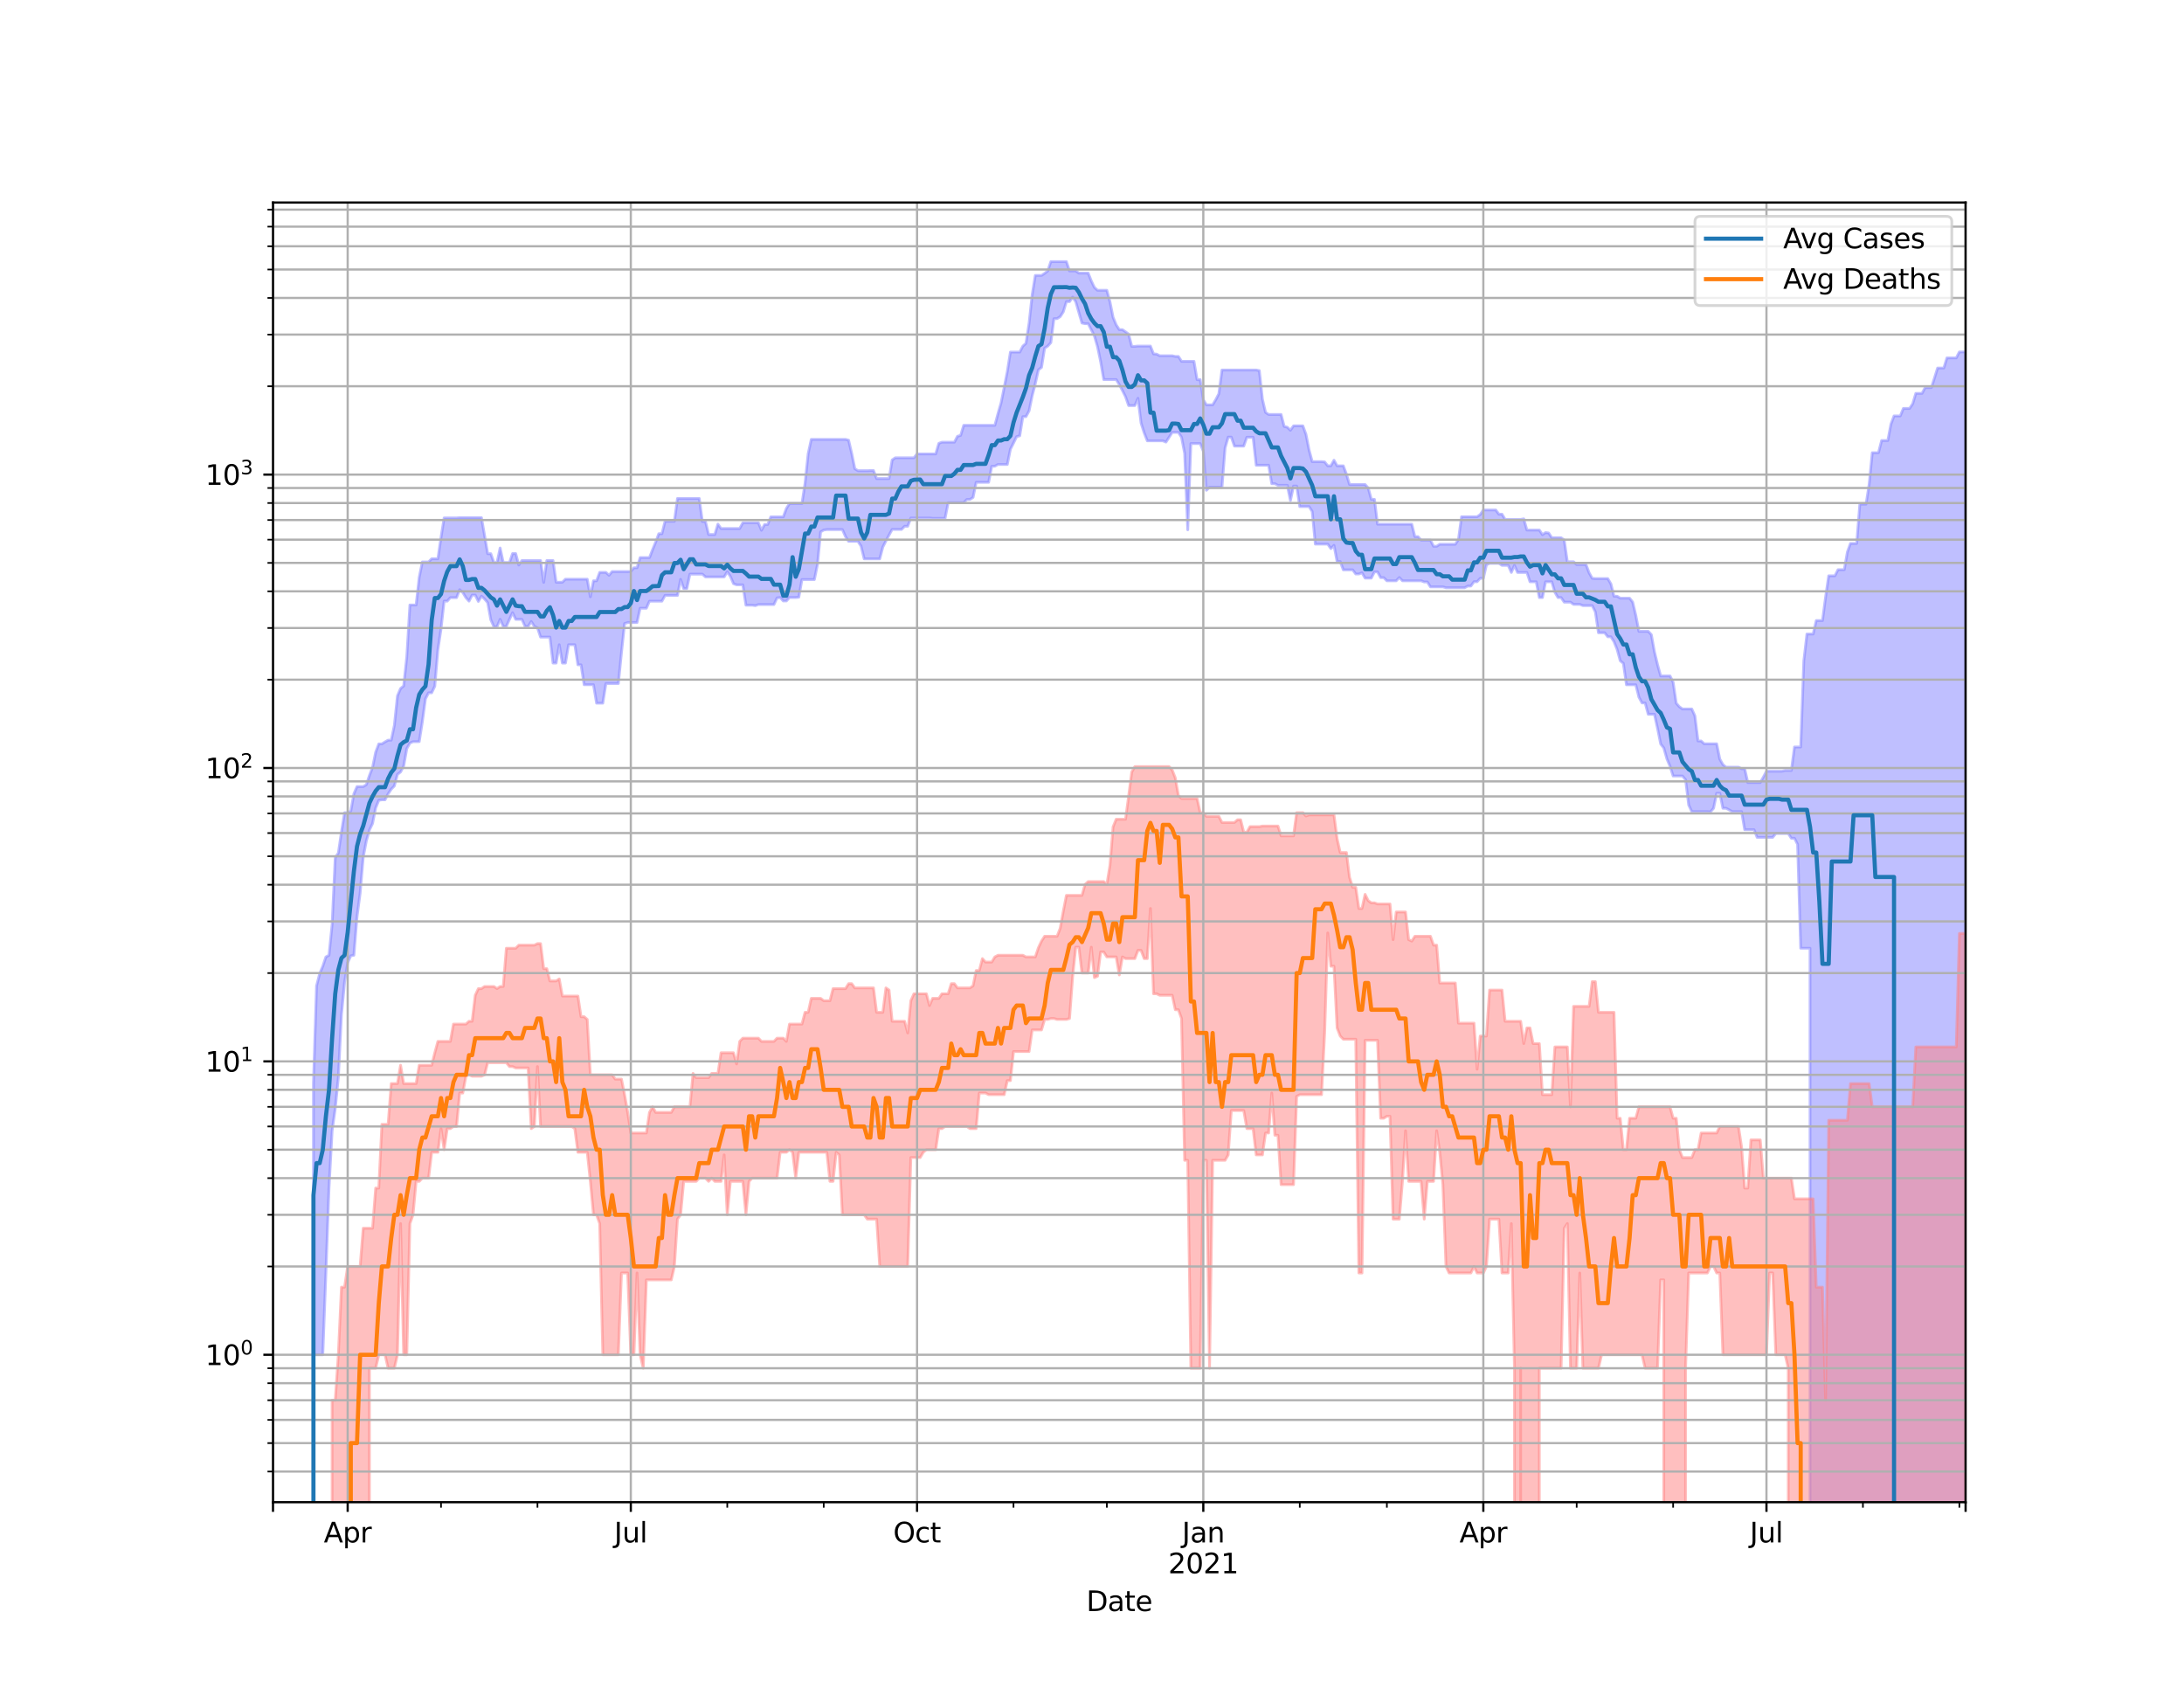 <?xml version="1.0" encoding="utf-8" standalone="no"?>
<!DOCTYPE svg PUBLIC "-//W3C//DTD SVG 1.1//EN"
  "http://www.w3.org/Graphics/SVG/1.1/DTD/svg11.dtd">
<svg height="612pt" version="1.1" viewBox="0 0 792 612" width="792pt" xmlns="http://www.w3.org/2000/svg" xmlns:xlink="http://www.w3.org/1999/xlink">
 <defs>
  <style type="text/css">*{stroke-linecap:butt;stroke-linejoin:round;}</style>
 </defs>
 <g id="figure_1">
  <g id="patch_1">
   <path d="M 0 612 
L 792 612 
L 792 0 
L 0 0 
z
" style="fill:#ffffff;"/>
  </g>
  <g id="axes_1">
   <g id="patch_2">
    <path d="M 99 544.68 
L 712.8 544.68 
L 712.8 73.44 
L 99 73.44 
z
" style="fill:#ffffff;"/>
   </g>
   <g id="PolyCollection_1">
    <path clip-path="url(#p68e2955192)" d="M 99 106876.424 
L 99 106876.424 
L 100.128 106876.424 
L 101.257 106876.424 
L 102.385 106876.424 
L 103.513 106876.424 
L 104.642 106876.424 
L 105.77 106876.424 
L 106.898 106876.424 
L 108.026 106876.424 
L 109.155 106876.424 
L 110.283 106876.424 
L 111.411 106876.424 
L 112.54 106876.424 
L 113.668 392.905 
L 114.796 357.436 
L 115.925 353.056 
L 117.053 350.351 
L 118.181 346.974 
L 119.31 346.367 
L 120.438 335.182 
L 121.566 310.954 
L 122.694 309.304 
L 123.823 301.682 
L 124.951 294.68 
L 126.079 294.68 
L 127.208 294.094 
L 128.336 287.803 
L 129.464 285.218 
L 130.593 285.218 
L 131.721 285.218 
L 132.849 284.528 
L 133.978 281.176 
L 135.106 278.234 
L 136.234 272.736 
L 137.363 269.734 
L 138.491 269.734 
L 139.619 269.013 
L 140.747 268.377 
L 141.876 268.377 
L 143.004 263.018 
L 144.132 252.319 
L 145.261 249.644 
L 146.389 248.712 
L 147.517 238.151 
L 148.646 219.359 
L 149.774 219.359 
L 150.902 219.359 
L 152.031 209.302 
L 153.159 203.755 
L 154.287 203.755 
L 155.415 203.755 
L 156.544 202.613 
L 157.672 202.613 
L 158.8 202.613 
L 159.929 194.841 
L 161.057 187.799 
L 162.185 187.799 
L 163.314 187.799 
L 164.442 187.799 
L 165.57 187.799 
L 166.699 187.702 
L 167.827 187.702 
L 168.955 187.702 
L 170.083 187.702 
L 171.212 187.702 
L 172.34 187.702 
L 173.468 187.702 
L 174.597 187.702 
L 175.725 194.151 
L 176.853 200.763 
L 177.982 200.763 
L 179.11 203.966 
L 180.238 203.966 
L 181.367 198.695 
L 182.495 203.966 
L 183.623 203.966 
L 184.751 203.966 
L 185.88 200.711 
L 187.008 200.711 
L 188.136 204.887 
L 189.265 203.253 
L 190.393 203.253 
L 191.521 203.253 
L 192.65 203.253 
L 193.778 203.253 
L 194.906 203.253 
L 196.035 203.253 
L 197.163 211.148 
L 198.291 203.253 
L 199.419 203.253 
L 200.548 203.253 
L 201.676 211.116 
L 202.804 211.116 
L 203.933 211.116 
L 205.061 210 
L 206.189 210 
L 207.318 210 
L 208.446 210 
L 209.574 210 
L 210.703 210 
L 211.831 210 
L 212.959 210 
L 214.088 216.385 
L 215.216 210.602 
L 216.344 210.602 
L 217.472 207.547 
L 218.601 207.547 
L 219.729 207.547 
L 220.857 208.604 
L 221.986 207.249 
L 223.114 207.249 
L 224.242 207.249 
L 225.371 207.249 
L 226.499 207.249 
L 227.627 207.249 
L 228.756 207.22 
L 229.884 205.866 
L 231.012 205.866 
L 232.14 202.177 
L 233.269 202.177 
L 234.397 202.177 
L 235.525 202.177 
L 236.654 199.291 
L 237.782 196.543 
L 238.91 193.522 
L 240.039 193.522 
L 241.167 189.036 
L 242.295 189.036 
L 243.424 189.036 
L 244.552 189.036 
L 245.68 180.738 
L 246.808 180.738 
L 247.937 180.738 
L 249.065 180.738 
L 250.193 180.738 
L 251.322 180.738 
L 252.45 180.738 
L 253.578 180.738 
L 254.707 189.096 
L 255.835 189.096 
L 256.963 193.809 
L 258.092 193.809 
L 259.22 193.809 
L 260.348 190.041 
L 261.476 191.643 
L 262.605 191.643 
L 263.733 191.643 
L 264.861 191.643 
L 265.99 191.643 
L 267.118 191.643 
L 268.246 191.643 
L 269.375 189.553 
L 270.503 189.553 
L 271.631 189.553 
L 272.76 189.553 
L 273.888 189.553 
L 275.016 189.553 
L 276.144 192.282 
L 277.273 190.177 
L 278.401 190.177 
L 279.529 187.411 
L 280.658 187.411 
L 281.786 187.411 
L 282.914 187.411 
L 284.043 187.411 
L 285.171 184.359 
L 286.299 182.592 
L 287.428 182.592 
L 288.556 182.592 
L 289.684 182.592 
L 290.812 182.592 
L 291.941 175.244 
L 293.069 164.503 
L 294.197 159.315 
L 295.326 159.315 
L 296.454 159.315 
L 297.582 159.315 
L 298.711 159.315 
L 299.839 159.315 
L 300.967 159.315 
L 302.096 159.315 
L 303.224 159.315 
L 304.352 159.315 
L 305.481 159.315 
L 306.609 159.315 
L 307.737 159.61 
L 308.865 164.424 
L 309.994 169.948 
L 311.122 170.669 
L 312.25 170.669 
L 313.379 170.669 
L 314.507 170.669 
L 315.635 170.615 
L 316.764 170.615 
L 317.892 173.525 
L 319.02 173.525 
L 320.149 173.525 
L 321.277 173.525 
L 322.405 173.525 
L 323.533 166.773 
L 324.662 166.001 
L 325.79 165.989 
L 326.918 165.989 
L 328.047 165.989 
L 329.175 165.989 
L 330.303 165.989 
L 331.432 165.989 
L 332.56 164.593 
L 333.688 164.593 
L 334.817 164.593 
L 335.945 164.593 
L 337.073 164.593 
L 338.201 164.593 
L 339.33 164.593 
L 340.458 160.757 
L 341.586 160.336 
L 342.715 160.336 
L 343.843 160.336 
L 344.971 160.336 
L 346.1 160.336 
L 347.228 158.193 
L 348.356 157.876 
L 349.485 154.216 
L 350.613 154.216 
L 351.741 154.216 
L 352.869 154.216 
L 353.998 154.216 
L 355.126 154.216 
L 356.254 154.216 
L 357.383 154.216 
L 358.511 154.216 
L 359.639 154.216 
L 360.768 154.216 
L 361.896 150.019 
L 363.024 146.097 
L 364.153 140.502 
L 365.281 134.769 
L 366.409 127.666 
L 367.538 127.666 
L 368.666 127.666 
L 369.794 127.666 
L 370.922 125.502 
L 372.051 124.512 
L 373.179 117.228 
L 374.307 106.866 
L 375.436 99.872 
L 376.564 99.872 
L 377.692 99.872 
L 378.821 99.128 
L 379.949 98.24 
L 381.077 94.86 
L 382.206 94.86 
L 383.334 94.86 
L 384.462 94.86 
L 385.59 94.86 
L 386.719 94.86 
L 387.847 98.24 
L 388.975 98.24 
L 390.104 98.24 
L 391.232 99.023 
L 392.36 99.023 
L 393.489 99.023 
L 394.617 99.023 
L 395.745 101.867 
L 396.874 104.228 
L 398.002 105.258 
L 399.13 105.258 
L 400.258 105.258 
L 401.387 105.258 
L 402.515 109.453 
L 403.643 115.039 
L 404.772 117.795 
L 405.9 119.528 
L 407.028 119.528 
L 408.157 120.314 
L 409.285 121.158 
L 410.413 125.59 
L 411.542 125.59 
L 412.67 125.479 
L 413.798 125.479 
L 414.926 125.479 
L 416.055 125.479 
L 417.183 125.479 
L 418.311 128.318 
L 419.44 128.415 
L 420.568 128.996 
L 421.696 128.996 
L 422.825 128.996 
L 423.953 128.996 
L 425.081 128.996 
L 426.21 129.241 
L 427.338 129.241 
L 428.466 131.013 
L 429.594 131.013 
L 430.723 131.013 
L 431.851 131.013 
L 432.979 131.013 
L 434.108 137.659 
L 435.236 137.659 
L 436.364 144.93 
L 437.493 146.803 
L 438.621 146.803 
L 439.749 146.803 
L 440.878 144.93 
L 442.006 142.753 
L 443.134 134.169 
L 444.262 134.169 
L 445.391 134.169 
L 446.519 134.169 
L 447.647 134.169 
L 448.776 134.169 
L 449.904 134.169 
L 451.032 134.169 
L 452.161 134.169 
L 453.289 134.169 
L 454.417 134.169 
L 455.546 134.169 
L 456.674 134.383 
L 457.802 144.748 
L 458.931 149.534 
L 460.059 150.289 
L 461.187 150.289 
L 462.315 150.289 
L 463.444 150.289 
L 464.572 150.289 
L 465.7 154.629 
L 466.829 154.915 
L 467.957 156.008 
L 469.085 154.411 
L 470.214 154.411 
L 471.342 154.411 
L 472.47 154.411 
L 473.599 157.494 
L 474.727 163.192 
L 475.855 167.387 
L 476.983 167.387 
L 478.112 167.387 
L 479.24 167.387 
L 480.368 167.487 
L 481.497 168.906 
L 482.625 168.906 
L 483.753 166.876 
L 484.882 168.906 
L 486.01 168.906 
L 487.138 168.906 
L 488.267 171.936 
L 489.395 175.681 
L 490.523 175.681 
L 491.651 175.681 
L 492.78 175.681 
L 493.908 175.681 
L 495.036 175.681 
L 496.165 176.937 
L 497.293 181.057 
L 498.421 181.057 
L 499.55 190.068 
L 500.678 190.068 
L 501.806 190.068 
L 502.935 190.068 
L 504.063 190.068 
L 505.191 190.068 
L 506.319 190.068 
L 507.448 190.068 
L 508.576 190.068 
L 509.704 190.068 
L 510.833 190.068 
L 511.961 190.068 
L 513.089 194.585 
L 514.218 194.585 
L 515.346 195.843 
L 516.474 195.843 
L 517.603 195.843 
L 518.731 195.843 
L 519.859 198.075 
L 520.987 198.075 
L 522.116 197.343 
L 523.244 197.343 
L 524.372 197.343 
L 525.501 197.343 
L 526.629 197.343 
L 527.757 197.343 
L 528.886 195.596 
L 530.014 187.36 
L 531.142 187.36 
L 532.271 187.36 
L 533.399 187.36 
L 534.527 187.36 
L 535.656 187.36 
L 536.784 186.575 
L 537.912 184.917 
L 539.04 184.917 
L 540.169 184.917 
L 541.297 184.917 
L 542.425 184.917 
L 543.554 186.437 
L 544.682 186.437 
L 545.81 188.335 
L 546.939 188.335 
L 548.067 188.335 
L 549.195 188.335 
L 550.324 188.335 
L 551.452 188.335 
L 552.58 188.138 
L 553.708 192.196 
L 554.837 192.196 
L 555.965 192.196 
L 557.093 192.196 
L 558.222 192.196 
L 559.35 193.876 
L 560.478 193.105 
L 561.607 193.258 
L 562.735 194.978 
L 563.863 194.978 
L 564.992 194.978 
L 566.12 194.978 
L 567.248 195.827 
L 568.376 203.7 
L 569.505 203.7 
L 570.633 203.7 
L 571.761 204.718 
L 572.89 204.718 
L 574.018 204.718 
L 575.146 204.718 
L 576.275 207.696 
L 577.403 209.697 
L 578.531 209.791 
L 579.66 209.791 
L 580.788 209.791 
L 581.916 209.791 
L 583.044 209.791 
L 584.173 211.711 
L 585.301 216.192 
L 586.429 216.192 
L 587.558 216.894 
L 588.686 216.894 
L 589.814 216.894 
L 590.943 216.894 
L 592.071 218.304 
L 593.199 223.121 
L 594.328 228.923 
L 595.456 228.923 
L 596.584 228.923 
L 597.712 228.923 
L 598.841 230.124 
L 599.969 236.352 
L 601.097 241.039 
L 602.226 245.096 
L 603.354 245.096 
L 604.482 245.096 
L 605.611 245.096 
L 606.739 247.373 
L 607.867 254.993 
L 608.996 256.261 
L 610.124 257.068 
L 611.252 257.068 
L 612.381 257.068 
L 613.509 257.068 
L 614.637 259.577 
L 615.765 268.675 
L 616.894 268.675 
L 618.022 269.696 
L 619.15 269.696 
L 620.279 269.696 
L 621.407 269.696 
L 622.535 269.696 
L 623.664 275.252 
L 624.792 277.234 
L 625.92 278.188 
L 627.049 278.188 
L 628.177 278.188 
L 629.305 278.188 
L 630.433 278.188 
L 631.562 278.743 
L 632.69 278.743 
L 633.818 283.745 
L 634.947 283.745 
L 636.075 283.745 
L 637.203 283.745 
L 638.332 283.745 
L 639.46 281.768 
L 640.588 279.634 
L 641.717 279.634 
L 642.845 279.634 
L 643.973 279.634 
L 645.101 279.634 
L 646.23 279.634 
L 647.358 279.351 
L 648.486 279.351 
L 649.615 279.351 
L 650.743 270.856 
L 651.871 270.856 
L 653 270.856 
L 654.128 239.642 
L 655.256 229.898 
L 656.385 229.898 
L 657.513 229.898 
L 658.641 225.014 
L 659.769 225.014 
L 660.898 225.014 
L 662.026 216.481 
L 663.154 208.778 
L 664.283 208.778 
L 665.411 208.778 
L 666.539 206.562 
L 667.668 206.562 
L 668.796 206.562 
L 669.924 200.182 
L 671.053 197.056 
L 672.181 197.056 
L 673.309 197.056 
L 674.438 182.824 
L 675.566 182.824 
L 676.694 182.824 
L 677.822 175.641 
L 678.951 164.151 
L 680.079 164.151 
L 681.207 164.151 
L 682.336 159.731 
L 683.464 159.731 
L 684.592 159.731 
L 685.721 153.804 
L 686.849 150.802 
L 687.977 150.802 
L 689.106 150.802 
L 690.234 148.09 
L 691.362 148.09 
L 692.49 148.09 
L 693.619 146.393 
L 694.747 142.631 
L 695.875 142.631 
L 697.004 142.631 
L 698.132 140.533 
L 699.26 140.533 
L 700.389 140.533 
L 701.517 137.025 
L 702.645 133.444 
L 703.774 133.444 
L 704.902 133.444 
L 706.03 129.772 
L 707.158 129.772 
L 708.287 129.772 
L 709.415 129.772 
L 710.543 127.612 
L 711.672 127.612 
L 712.8 127.612 
L 712.8 106876.424 
L 712.8 106876.424 
L 711.672 106876.424 
L 710.543 106876.424 
L 709.415 106876.424 
L 708.287 106876.424 
L 707.158 106876.424 
L 706.03 106876.424 
L 704.902 106876.424 
L 703.774 106876.424 
L 702.645 106876.424 
L 701.517 106876.424 
L 700.389 106876.424 
L 699.26 106876.424 
L 698.132 106876.424 
L 697.004 106876.424 
L 695.875 106876.424 
L 694.747 106876.424 
L 693.619 106876.424 
L 692.49 106876.424 
L 691.362 106876.424 
L 690.234 106876.424 
L 689.106 106876.424 
L 687.977 106876.424 
L 686.849 106876.424 
L 685.721 106876.424 
L 684.592 106876.424 
L 683.464 106876.424 
L 682.336 106876.424 
L 681.207 106876.424 
L 680.079 106876.424 
L 678.951 106876.424 
L 677.822 106876.424 
L 676.694 106876.424 
L 675.566 106876.424 
L 674.438 106876.424 
L 673.309 106876.424 
L 672.181 106876.424 
L 671.053 106876.424 
L 669.924 106876.424 
L 668.796 106876.424 
L 667.668 106876.424 
L 666.539 106876.424 
L 665.411 106876.424 
L 664.283 106876.424 
L 663.154 106876.424 
L 662.026 106876.424 
L 660.898 106876.424 
L 659.769 106876.424 
L 658.641 106876.424 
L 657.513 106876.424 
L 656.385 343.827 
L 655.256 343.827 
L 654.128 343.827 
L 653 343.827 
L 651.871 306.17 
L 650.743 303.952 
L 649.615 303.952 
L 648.486 302.22 
L 647.358 302.22 
L 646.23 302.22 
L 645.101 302.22 
L 643.973 302.22 
L 642.845 303.632 
L 641.717 303.632 
L 640.588 303.632 
L 639.46 303.632 
L 638.332 303.632 
L 637.203 303.632 
L 636.075 300.85 
L 634.947 300.85 
L 633.818 300.85 
L 632.69 300.85 
L 631.562 294.288 
L 630.433 294.288 
L 629.305 294.288 
L 628.177 294.288 
L 627.049 293.642 
L 625.92 293.068 
L 624.792 293.068 
L 623.664 287.633 
L 622.535 287.633 
L 621.407 293.068 
L 620.279 294.354 
L 619.15 294.288 
L 618.022 294.288 
L 616.894 294.288 
L 615.765 294.288 
L 614.637 294.288 
L 613.509 294.288 
L 612.381 291.879 
L 611.252 282.72 
L 610.124 281.372 
L 608.996 281.372 
L 607.867 281.372 
L 606.739 281.372 
L 605.611 277.822 
L 604.482 275.166 
L 603.354 271.211 
L 602.226 269.772 
L 601.097 264.156 
L 599.969 258.998 
L 598.841 258.998 
L 597.712 258.998 
L 596.584 254.882 
L 595.456 254.882 
L 594.328 252.794 
L 593.199 248.301 
L 592.071 248.301 
L 590.943 248.301 
L 589.814 248.301 
L 588.686 240.528 
L 587.558 239.602 
L 586.429 235.469 
L 585.301 232.659 
L 584.173 230.893 
L 583.044 230.893 
L 581.916 229.432 
L 580.788 229.432 
L 579.66 229.432 
L 578.531 221.855 
L 577.403 219.591 
L 576.275 219.591 
L 575.146 219.591 
L 574.018 219.591 
L 572.89 219.141 
L 571.761 219.141 
L 570.633 219.141 
L 569.505 218.342 
L 568.376 218.342 
L 567.248 218.342 
L 566.12 216.675 
L 564.992 216.675 
L 563.863 214.774 
L 562.735 210.955 
L 561.607 210.955 
L 560.478 210.955 
L 559.35 216.675 
L 558.222 216.675 
L 557.093 210.955 
L 555.965 210.955 
L 554.837 210.955 
L 553.708 207.567 
L 552.58 207.567 
L 551.452 207.567 
L 550.324 207.567 
L 549.195 205 
L 548.067 207.567 
L 546.939 205 
L 545.81 205 
L 544.682 205 
L 543.554 204.253 
L 542.425 204.253 
L 541.297 204.253 
L 540.169 204.253 
L 539.04 204.812 
L 537.912 209.707 
L 536.784 209.707 
L 535.656 210.923 
L 534.527 210.923 
L 533.399 212.491 
L 532.271 212.491 
L 531.142 213.105 
L 530.014 213.105 
L 528.886 213.105 
L 527.757 213.105 
L 526.629 213.105 
L 525.501 213.105 
L 524.372 213.105 
L 523.244 212.791 
L 522.116 212.791 
L 520.987 212.791 
L 519.859 212.791 
L 518.731 212.791 
L 517.603 211.019 
L 516.474 211.019 
L 515.346 210.592 
L 514.218 210.592 
L 513.089 210.592 
L 511.961 210.592 
L 510.833 210.592 
L 509.704 210.592 
L 508.576 210.592 
L 507.448 209.406 
L 506.319 210.592 
L 505.191 210.592 
L 504.063 210.592 
L 502.935 210.592 
L 501.806 209.457 
L 500.678 209.457 
L 499.55 207.368 
L 498.421 207.368 
L 497.293 209.613 
L 496.165 209.613 
L 495.036 209.613 
L 493.908 207.686 
L 492.78 208.128 
L 491.651 208.128 
L 490.523 206.63 
L 489.395 206.63 
L 488.267 206.63 
L 487.138 206.63 
L 486.01 203.599 
L 484.882 203.599 
L 483.753 197.744 
L 482.625 198.918 
L 481.497 197.295 
L 480.368 197.295 
L 479.24 197.295 
L 478.112 197.295 
L 476.983 197.295 
L 475.855 185.47 
L 474.727 183.689 
L 473.599 183.689 
L 472.47 183.689 
L 471.342 183.689 
L 470.214 176.249 
L 469.085 176.249 
L 467.957 181.497 
L 466.829 175.977 
L 465.7 175.977 
L 464.572 175.977 
L 463.444 175.977 
L 462.315 175.388 
L 461.187 175.388 
L 460.059 168.699 
L 458.931 168.699 
L 457.802 168.699 
L 456.674 168.699 
L 455.546 168.699 
L 454.417 158.543 
L 453.289 158.543 
L 452.161 158.543 
L 451.032 161.755 
L 449.904 161.755 
L 448.776 161.755 
L 447.647 161.755 
L 446.519 158.495 
L 445.391 158.495 
L 444.262 162.413 
L 443.134 176.666 
L 442.006 176.666 
L 440.878 176.666 
L 439.749 176.666 
L 438.621 176.666 
L 437.493 177.776 
L 436.364 163.59 
L 435.236 160.836 
L 434.108 160.836 
L 432.979 160.836 
L 431.851 160.836 
L 430.723 192.111 
L 429.594 164.381 
L 428.466 158.561 
L 427.338 156.785 
L 426.21 156.785 
L 425.081 156.785 
L 423.953 158.561 
L 422.825 160.3 
L 421.696 159.844 
L 420.568 159.844 
L 419.44 159.844 
L 418.311 159.844 
L 417.183 159.844 
L 416.055 159.844 
L 414.926 156.941 
L 413.798 153.414 
L 412.67 144.424 
L 411.542 147.057 
L 410.413 147.057 
L 409.285 147.057 
L 408.157 143.836 
L 407.028 141.581 
L 405.9 139.46 
L 404.772 137.626 
L 403.643 137.626 
L 402.515 137.626 
L 401.387 137.626 
L 400.258 137.626 
L 399.13 131.123 
L 398.002 125.722 
L 396.874 121.78 
L 395.745 119.589 
L 394.617 117.374 
L 393.489 117.374 
L 392.36 117.13 
L 391.232 113.315 
L 390.104 109.374 
L 388.975 107.71 
L 387.847 109.374 
L 386.719 109.374 
L 385.59 113.073 
L 384.462 114.822 
L 383.334 115.531 
L 382.206 115.555 
L 381.077 124.238 
L 379.949 125.496 
L 378.821 126.237 
L 377.692 133.221 
L 376.564 134.102 
L 375.436 139.117 
L 374.307 143.494 
L 373.179 148.981 
L 372.051 151.074 
L 370.922 151.074 
L 369.794 158.016 
L 368.666 158.31 
L 367.538 160.645 
L 366.409 162.884 
L 365.281 168.421 
L 364.153 168.421 
L 363.024 168.421 
L 361.896 168.421 
L 360.768 169.04 
L 359.639 169.074 
L 358.511 174.889 
L 357.383 174.889 
L 356.254 174.889 
L 355.126 174.889 
L 353.998 174.889 
L 352.869 180.366 
L 351.741 181.102 
L 350.613 181.102 
L 349.485 182.279 
L 348.356 182.279 
L 347.228 182.279 
L 346.1 182.279 
L 344.971 182.279 
L 343.843 182.279 
L 342.715 187.955 
L 341.586 187.955 
L 340.458 187.955 
L 339.33 187.955 
L 338.201 187.955 
L 337.073 187.825 
L 335.945 187.825 
L 334.817 187.825 
L 333.688 187.825 
L 332.56 187.825 
L 331.432 187.825 
L 330.303 187.825 
L 329.175 190.824 
L 328.047 190.824 
L 326.918 191.968 
L 325.79 191.968 
L 324.662 191.968 
L 323.533 191.968 
L 322.405 194.01 
L 321.277 196.145 
L 320.149 198.335 
L 319.02 202.64 
L 317.892 202.64 
L 316.764 202.64 
L 315.635 202.64 
L 314.507 202.64 
L 313.379 202.64 
L 312.25 198.018 
L 311.122 196.285 
L 309.994 196.285 
L 308.865 196.285 
L 307.737 196.285 
L 306.609 194.562 
L 305.481 192.025 
L 304.352 192.025 
L 303.224 192.025 
L 302.096 192.025 
L 300.967 192.025 
L 299.839 192.025 
L 298.711 192.189 
L 297.582 192.865 
L 296.454 204.615 
L 295.326 210.147 
L 294.197 210.147 
L 293.069 210.147 
L 291.941 210.147 
L 290.812 210.147 
L 289.684 216.542 
L 288.556 216.663 
L 287.428 216.663 
L 286.299 216.663 
L 285.171 217.904 
L 284.043 217.904 
L 282.914 216.663 
L 281.786 216.796 
L 280.658 219.205 
L 279.529 219.205 
L 278.401 219.205 
L 277.273 219.205 
L 276.144 219.205 
L 275.016 219.205 
L 273.888 219.604 
L 272.76 219.436 
L 271.631 219.436 
L 270.503 219.436 
L 269.375 212.061 
L 268.246 212.061 
L 267.118 212.061 
L 265.99 211.635 
L 264.861 208.993 
L 263.733 207.318 
L 262.605 209.188 
L 261.476 209.188 
L 260.348 209.188 
L 259.22 209.188 
L 258.092 209.188 
L 256.963 209.188 
L 255.835 209.188 
L 254.707 208.178 
L 253.578 208.178 
L 252.45 208.178 
L 251.322 208.178 
L 250.193 208.178 
L 249.065 213.409 
L 247.937 213.409 
L 246.808 210.074 
L 245.68 215.905 
L 244.552 215.905 
L 243.424 215.905 
L 242.295 215.905 
L 241.167 215.905 
L 240.039 217.991 
L 238.91 217.991 
L 237.782 217.991 
L 236.654 217.991 
L 235.525 217.991 
L 234.397 220.544 
L 233.269 220.544 
L 232.14 220.544 
L 231.012 225.731 
L 229.884 225.731 
L 228.756 225.731 
L 227.627 225.731 
L 226.499 226.102 
L 225.371 236.613 
L 224.242 247.847 
L 223.114 247.847 
L 221.986 247.847 
L 220.857 247.847 
L 219.729 247.847 
L 218.601 254.965 
L 217.472 254.965 
L 216.344 254.965 
L 215.216 248.277 
L 214.088 248.277 
L 212.959 248.277 
L 211.831 248.277 
L 210.703 241.059 
L 209.574 241.059 
L 208.446 233.77 
L 207.318 233.77 
L 206.189 233.77 
L 205.061 240.426 
L 203.933 240.426 
L 202.804 233.77 
L 201.676 240.426 
L 200.548 240.426 
L 199.419 231.009 
L 198.291 231.009 
L 197.163 231.009 
L 196.035 231.009 
L 194.906 227.66 
L 193.778 227.124 
L 192.65 225.349 
L 191.521 227.124 
L 190.393 227.124 
L 189.265 224.565 
L 188.136 224.565 
L 187.008 224.565 
L 185.88 222.155 
L 184.751 224.565 
L 183.623 227.124 
L 182.495 227.124 
L 181.367 224.565 
L 180.238 227.261 
L 179.11 227.261 
L 177.982 224.724 
L 176.853 218.531 
L 175.725 217.187 
L 174.597 216.168 
L 173.468 218.079 
L 172.34 215.774 
L 171.212 215.774 
L 170.083 217.966 
L 168.955 216.699 
L 167.827 214.844 
L 166.699 213.806 
L 165.57 216.699 
L 164.442 216.699 
L 163.314 216.699 
L 162.185 217.966 
L 161.057 217.966 
L 159.929 228.046 
L 158.8 235.56 
L 157.672 248.809 
L 156.544 251.205 
L 155.415 251.205 
L 154.287 253.381 
L 153.159 261.713 
L 152.031 268.9 
L 150.902 268.937 
L 149.774 268.937 
L 148.646 269.429 
L 147.517 271.448 
L 146.389 277.777 
L 145.261 279.919 
L 144.132 280.786 
L 143.004 285.005 
L 141.876 286.137 
L 140.747 287.859 
L 139.619 290.003 
L 138.491 290.003 
L 137.363 290.182 
L 136.234 292.942 
L 135.106 298.581 
L 133.978 300.925 
L 132.849 304.925 
L 131.721 310.768 
L 130.593 323.905 
L 129.464 332.427 
L 128.336 346.367 
L 127.208 346.569 
L 126.079 349.055 
L 124.951 356.177 
L 123.823 368.002 
L 122.694 390.756 
L 121.566 401.994 
L 120.438 410.017 
L 119.31 430.787 
L 118.181 461.58 
L 117.053 491.235 
L 115.925 491.235 
L 114.796 491.235 
L 113.668 491.235 
L 112.54 106876.424 
L 111.411 106876.424 
L 110.283 106876.424 
L 109.155 106876.424 
L 108.026 106876.424 
L 106.898 106876.424 
L 105.77 106876.424 
L 104.642 106876.424 
L 103.513 106876.424 
L 102.385 106876.424 
L 101.257 106876.424 
L 100.128 106876.424 
L 99 106876.424 
z
" style="fill:#8080ff;fill-opacity:0.5;stroke:#8080ff;stroke-opacity:0.5;"/>
   </g>
   <g id="PolyCollection_2">
    <path clip-path="url(#p68e2955192)" d="M 99 106876.424 
L 99 106876.424 
L 100.128 106876.424 
L 101.257 106876.424 
L 102.385 106876.424 
L 103.513 106876.424 
L 104.642 106876.424 
L 105.77 106876.424 
L 106.898 106876.424 
L 108.026 106876.424 
L 109.155 106876.424 
L 110.283 106876.424 
L 111.411 106876.424 
L 112.54 106876.424 
L 113.668 106876.424 
L 114.796 106876.424 
L 115.925 106876.424 
L 117.053 106876.424 
L 118.181 106876.424 
L 119.31 106876.424 
L 120.438 507.714 
L 121.566 507.714 
L 122.694 491.235 
L 123.823 466.719 
L 124.951 466.719 
L 126.079 459.21 
L 127.208 459.21 
L 128.336 459.21 
L 129.464 459.21 
L 130.593 459.21 
L 131.721 445.344 
L 132.849 445.344 
L 133.978 445.344 
L 135.106 445.344 
L 136.234 430.787 
L 137.363 430.787 
L 138.491 407.687 
L 139.619 407.687 
L 140.747 407.687 
L 141.876 392.905 
L 143.004 392.905 
L 144.132 392.905 
L 145.261 386.257 
L 146.389 392.905 
L 147.517 392.905 
L 148.646 392.905 
L 149.774 392.905 
L 150.902 392.905 
L 152.031 386.257 
L 153.159 386.257 
L 154.287 386.257 
L 155.415 386.257 
L 156.544 386.257 
L 157.672 381.724 
L 158.8 377.596 
L 159.929 377.596 
L 161.057 377.596 
L 162.185 377.596 
L 163.314 377.596 
L 164.442 371.328 
L 165.57 371.328 
L 166.699 371.328 
L 167.827 371.328 
L 168.955 371.328 
L 170.083 370.305 
L 171.212 370.305 
L 172.34 360.88 
L 173.468 358.469 
L 174.597 358.469 
L 175.725 357.692 
L 176.853 357.692 
L 177.982 357.692 
L 179.11 357.692 
L 180.238 358.469 
L 181.367 357.692 
L 182.495 357.692 
L 183.623 343.827 
L 184.751 343.827 
L 185.88 343.827 
L 187.008 343.827 
L 188.136 342.7 
L 189.265 342.7 
L 190.393 342.7 
L 191.521 342.7 
L 192.65 342.7 
L 193.778 342.7 
L 194.906 342.147 
L 196.035 342.147 
L 197.163 351.235 
L 198.291 351.235 
L 199.419 355.683 
L 200.548 355.683 
L 201.676 355.683 
L 202.804 354.952 
L 203.933 361.156 
L 205.061 361.156 
L 206.189 361.156 
L 207.318 361.156 
L 208.446 361.156 
L 209.574 361.156 
L 210.703 368.648 
L 211.831 368.648 
L 212.959 369.635 
L 214.088 389.718 
L 215.216 389.718 
L 216.344 389.718 
L 217.472 389.718 
L 218.601 389.718 
L 219.729 389.718 
L 220.857 389.718 
L 221.986 389.718 
L 223.114 391.284 
L 224.242 391.284 
L 225.371 391.284 
L 226.499 396.925 
L 227.627 403.353 
L 228.756 410.821 
L 229.884 410.821 
L 231.012 410.821 
L 232.14 410.821 
L 233.269 410.821 
L 234.397 410.821 
L 235.525 403.353 
L 236.654 401.329 
L 237.782 403.353 
L 238.91 403.353 
L 240.039 403.353 
L 241.167 403.353 
L 242.295 403.353 
L 243.424 403.353 
L 244.552 401.329 
L 245.68 401.329 
L 246.808 401.329 
L 247.937 401.329 
L 249.065 401.329 
L 250.193 401.329 
L 251.322 389.207 
L 252.45 390.756 
L 253.578 390.756 
L 254.707 390.756 
L 255.835 390.756 
L 256.963 390.756 
L 258.092 389.207 
L 259.22 389.207 
L 260.348 389.207 
L 261.476 381.724 
L 262.605 381.724 
L 263.733 381.724 
L 264.861 381.724 
L 265.99 381.724 
L 267.118 385.783 
L 268.246 377.596 
L 269.375 376.426 
L 270.503 376.426 
L 271.631 376.426 
L 272.76 376.426 
L 273.888 376.426 
L 275.016 376.426 
L 276.144 377.596 
L 277.273 377.596 
L 278.401 377.596 
L 279.529 377.596 
L 280.658 377.596 
L 281.786 376.426 
L 282.914 376.426 
L 284.043 376.426 
L 285.171 377.596 
L 286.299 371.328 
L 287.428 371.328 
L 288.556 371.328 
L 289.684 371.328 
L 290.812 371.328 
L 291.941 367.05 
L 293.069 367.05 
L 294.197 361.993 
L 295.326 361.993 
L 296.454 361.993 
L 297.582 361.993 
L 298.711 362.846 
L 299.839 362.846 
L 300.967 362.846 
L 302.096 358.469 
L 303.224 358.469 
L 304.352 358.469 
L 305.481 358.469 
L 306.609 358.469 
L 307.737 356.677 
L 308.865 356.677 
L 309.994 358.209 
L 311.122 358.209 
L 312.25 358.209 
L 313.379 358.209 
L 314.507 358.209 
L 315.635 358.209 
L 316.764 358.209 
L 317.892 367.05 
L 319.02 367.05 
L 320.149 367.05 
L 321.277 358.209 
L 322.405 358.994 
L 323.533 370.305 
L 324.662 370.305 
L 325.79 370.305 
L 326.918 370.305 
L 328.047 370.305 
L 329.175 374.54 
L 330.303 362.846 
L 331.432 360.333 
L 332.56 360.333 
L 333.688 360.333 
L 334.817 360.333 
L 335.945 360.333 
L 337.073 364.601 
L 338.201 361.993 
L 339.33 361.993 
L 340.458 361.993 
L 341.586 360.333 
L 342.715 360.333 
L 343.843 360.333 
L 344.971 356.677 
L 346.1 356.677 
L 347.228 358.209 
L 348.356 358.209 
L 349.485 358.209 
L 350.613 358.209 
L 351.741 358.209 
L 352.869 357.436 
L 353.998 351.91 
L 355.126 351.91 
L 356.254 347.588 
L 357.383 348.843 
L 358.511 348.843 
L 359.639 348.843 
L 360.768 346.974 
L 361.896 346.367 
L 363.024 346.367 
L 364.153 346.367 
L 365.281 346.367 
L 366.409 346.367 
L 367.538 346.367 
L 368.666 346.367 
L 369.794 346.367 
L 370.922 346.367 
L 372.051 346.974 
L 373.179 346.974 
L 374.307 346.974 
L 375.436 346.974 
L 376.564 343.637 
L 377.692 341.239 
L 378.821 339.475 
L 379.949 339.475 
L 381.077 339.475 
L 382.206 339.475 
L 383.334 339.475 
L 384.462 336.623 
L 385.59 330.393 
L 386.719 324.652 
L 387.847 324.652 
L 388.975 324.652 
L 390.104 324.652 
L 391.232 324.652 
L 392.36 324.652 
L 393.489 320.684 
L 394.617 319.659 
L 395.745 319.659 
L 396.874 319.659 
L 398.002 319.659 
L 399.13 319.659 
L 400.258 319.659 
L 401.387 320.684 
L 402.515 313.743 
L 403.643 299.812 
L 404.772 297.037 
L 405.9 297.037 
L 407.028 297.037 
L 408.157 297.037 
L 409.285 288.659 
L 410.413 279.919 
L 411.542 277.959 
L 412.67 277.959 
L 413.798 277.959 
L 414.926 277.959 
L 416.055 277.959 
L 417.183 277.959 
L 418.311 277.959 
L 419.44 277.959 
L 420.568 277.959 
L 421.696 277.959 
L 422.825 277.959 
L 423.953 277.959 
L 425.081 279.21 
L 426.21 282.067 
L 427.338 288.486 
L 428.466 289.531 
L 429.594 289.531 
L 430.723 289.531 
L 431.851 289.531 
L 432.979 289.531 
L 434.108 289.531 
L 435.236 294.68 
L 436.364 294.68 
L 437.493 296.012 
L 438.621 296.012 
L 439.749 296.012 
L 440.878 296.012 
L 442.006 296.012 
L 443.134 298.226 
L 444.262 298.226 
L 445.391 298.226 
L 446.519 298.226 
L 447.647 298.226 
L 448.776 297.244 
L 449.904 297.244 
L 451.032 301.759 
L 452.161 301.759 
L 453.289 299.738 
L 454.417 299.738 
L 455.546 299.738 
L 456.674 299.738 
L 457.802 299.519 
L 458.931 299.519 
L 460.059 299.519 
L 461.187 299.519 
L 462.315 299.519 
L 463.444 299.519 
L 464.572 303.078 
L 465.7 303.078 
L 466.829 303.078 
L 467.957 303.078 
L 469.085 303.078 
L 470.214 294.68 
L 471.342 294.68 
L 472.47 294.68 
L 473.599 295.877 
L 474.727 295.475 
L 475.855 295.475 
L 476.983 295.475 
L 478.112 295.475 
L 479.24 295.475 
L 480.368 295.475 
L 481.497 295.475 
L 482.625 295.475 
L 483.753 295.475 
L 484.882 304.113 
L 486.01 309.124 
L 487.138 309.124 
L 488.267 309.124 
L 489.395 318.107 
L 490.523 321.733 
L 491.651 321.733 
L 492.78 329.408 
L 493.908 329.408 
L 495.036 324.277 
L 496.165 326.575 
L 497.293 327.367 
L 498.421 327.367 
L 499.55 327.768 
L 500.678 327.768 
L 501.806 327.768 
L 502.935 327.768 
L 504.063 327.768 
L 505.191 340.703 
L 506.319 330.678 
L 507.448 330.678 
L 508.576 330.678 
L 509.704 330.678 
L 510.833 340.703 
L 511.961 341.239 
L 513.089 339.475 
L 514.218 339.475 
L 515.346 339.475 
L 516.474 339.475 
L 517.603 339.475 
L 518.731 339.475 
L 519.859 342.7 
L 520.987 342.7 
L 522.116 356.427 
L 523.244 356.427 
L 524.372 356.427 
L 525.501 356.427 
L 526.629 356.427 
L 527.757 356.427 
L 528.886 370.984 
L 530.014 370.984 
L 531.142 370.984 
L 532.271 370.984 
L 533.399 370.984 
L 534.527 370.984 
L 535.656 387.708 
L 536.784 375.662 
L 537.912 375.662 
L 539.04 375.662 
L 540.169 358.994 
L 541.297 358.994 
L 542.425 358.994 
L 543.554 358.994 
L 544.682 358.994 
L 545.81 370.305 
L 546.939 370.305 
L 548.067 370.305 
L 549.195 370.305 
L 550.324 370.305 
L 551.452 370.305 
L 552.58 378.392 
L 553.708 372.728 
L 554.837 372.728 
L 555.965 378.392 
L 557.093 378.392 
L 558.222 378.392 
L 559.35 396.925 
L 560.478 396.925 
L 561.607 396.925 
L 562.735 396.925 
L 563.863 379.614 
L 564.992 379.614 
L 566.12 379.614 
L 567.248 379.614 
L 568.376 379.614 
L 569.505 401.329 
L 570.633 364.9 
L 571.761 364.9 
L 572.89 364.9 
L 574.018 364.9 
L 575.146 364.9 
L 576.275 364.9 
L 577.403 355.93 
L 578.531 355.93 
L 579.66 367.05 
L 580.788 367.05 
L 581.916 367.05 
L 583.044 367.05 
L 584.173 367.05 
L 585.301 367.05 
L 586.429 405.469 
L 587.558 405.469 
L 588.686 416.875 
L 589.814 416.875 
L 590.943 405.469 
L 592.071 405.469 
L 593.199 405.469 
L 594.328 401.329 
L 595.456 401.329 
L 596.584 401.329 
L 597.712 401.329 
L 598.841 401.329 
L 599.969 401.329 
L 601.097 401.329 
L 602.226 401.329 
L 603.354 401.329 
L 604.482 401.329 
L 605.611 401.329 
L 606.739 405.469 
L 607.867 405.469 
L 608.996 416.875 
L 610.124 419.734 
L 611.252 419.734 
L 612.381 419.734 
L 613.509 419.734 
L 614.637 416.875 
L 615.765 416.875 
L 616.894 410.821 
L 618.022 410.821 
L 619.15 410.821 
L 620.279 410.821 
L 621.407 410.821 
L 622.535 410.821 
L 623.664 408.451 
L 624.792 408.451 
L 625.92 408.451 
L 627.049 408.451 
L 628.177 408.451 
L 629.305 408.451 
L 630.433 408.451 
L 631.562 415.96 
L 632.69 430.787 
L 633.818 430.787 
L 634.947 413.319 
L 636.075 413.319 
L 637.203 413.319 
L 638.332 413.319 
L 639.46 427.185 
L 640.588 427.185 
L 641.717 427.185 
L 642.845 427.185 
L 643.973 427.185 
L 645.101 427.185 
L 646.23 427.185 
L 647.358 427.185 
L 648.486 427.185 
L 649.615 427.185 
L 650.743 434.693 
L 651.871 434.693 
L 653 434.693 
L 654.128 434.693 
L 655.256 434.693 
L 656.385 434.693 
L 657.513 434.693 
L 658.641 466.719 
L 659.769 466.719 
L 660.898 466.719 
L 662.026 507.714 
L 663.154 406.197 
L 664.283 406.197 
L 665.411 406.197 
L 666.539 406.197 
L 667.668 406.197 
L 668.796 406.197 
L 669.924 406.197 
L 671.053 392.905 
L 672.181 392.905 
L 673.309 392.905 
L 674.438 392.905 
L 675.566 392.905 
L 676.694 392.905 
L 677.822 392.905 
L 678.951 401.329 
L 680.079 401.329 
L 681.207 401.329 
L 682.336 401.329 
L 683.464 401.329 
L 684.592 401.329 
L 685.721 401.329 
L 686.849 401.329 
L 687.977 401.329 
L 689.106 401.329 
L 690.234 401.329 
L 691.362 401.329 
L 692.49 401.329 
L 693.619 401.329 
L 694.747 379.614 
L 695.875 379.614 
L 697.004 379.614 
L 698.132 379.614 
L 699.26 379.614 
L 700.389 379.614 
L 701.517 379.614 
L 702.645 379.614 
L 703.774 379.614 
L 704.902 379.614 
L 706.03 379.614 
L 707.158 379.614 
L 708.287 379.614 
L 709.415 379.614 
L 710.543 338.448 
L 711.672 338.448 
L 712.8 338.448 
L 712.8 106876.424 
L 712.8 106876.424 
L 711.672 106876.424 
L 710.543 106876.424 
L 709.415 106876.424 
L 708.287 106876.424 
L 707.158 106876.424 
L 706.03 106876.424 
L 704.902 106876.424 
L 703.774 106876.424 
L 702.645 106876.424 
L 701.517 106876.424 
L 700.389 106876.424 
L 699.26 106876.424 
L 698.132 106876.424 
L 697.004 106876.424 
L 695.875 106876.424 
L 694.747 106876.424 
L 693.619 106876.424 
L 692.49 106876.424 
L 691.362 106876.424 
L 690.234 106876.424 
L 689.106 106876.424 
L 687.977 106876.424 
L 686.849 106876.424 
L 685.721 106876.424 
L 684.592 106876.424 
L 683.464 106876.424 
L 682.336 106876.424 
L 681.207 106876.424 
L 680.079 106876.424 
L 678.951 106876.424 
L 677.822 106876.424 
L 676.694 106876.424 
L 675.566 106876.424 
L 674.438 106876.424 
L 673.309 106876.424 
L 672.181 106876.424 
L 671.053 106876.424 
L 669.924 106876.424 
L 668.796 106876.424 
L 667.668 106876.424 
L 666.539 106876.424 
L 665.411 106876.424 
L 664.283 106876.424 
L 663.154 106876.424 
L 662.026 106876.424 
L 660.898 106876.424 
L 659.769 106876.424 
L 658.641 106876.424 
L 657.513 106876.424 
L 656.385 106876.424 
L 655.256 106876.424 
L 654.128 106876.424 
L 653 106876.424 
L 651.871 106876.424 
L 650.743 106876.424 
L 649.615 106876.424 
L 648.486 496.103 
L 647.358 491.235 
L 646.23 491.235 
L 645.101 491.235 
L 643.973 491.235 
L 642.845 461.58 
L 641.717 461.58 
L 640.588 491.235 
L 639.46 491.235 
L 638.332 491.235 
L 637.203 491.235 
L 636.075 491.235 
L 634.947 491.235 
L 633.818 491.235 
L 632.69 491.235 
L 631.562 491.235 
L 630.433 491.235 
L 629.305 491.235 
L 628.177 491.235 
L 627.049 491.235 
L 625.92 491.235 
L 624.792 491.235 
L 623.664 461.58 
L 622.535 461.58 
L 621.407 459.21 
L 620.279 459.21 
L 619.15 461.58 
L 618.022 461.58 
L 616.894 461.58 
L 615.765 461.58 
L 614.637 461.58 
L 613.509 461.58 
L 612.381 461.58 
L 611.252 496.103 
L 610.124 106876.424 
L 608.996 106876.424 
L 607.867 106876.424 
L 606.739 106876.424 
L 605.611 106876.424 
L 604.482 106876.424 
L 603.354 464.078 
L 602.226 464.078 
L 601.097 496.103 
L 599.969 496.103 
L 598.841 496.103 
L 597.712 496.103 
L 596.584 496.103 
L 595.456 491.235 
L 594.328 491.235 
L 593.199 491.235 
L 592.071 491.235 
L 590.943 491.235 
L 589.814 491.235 
L 588.686 491.235 
L 587.558 491.235 
L 586.429 491.235 
L 585.301 491.235 
L 584.173 491.235 
L 583.044 491.235 
L 581.916 491.235 
L 580.788 491.235 
L 579.66 496.103 
L 578.531 496.103 
L 577.403 496.103 
L 576.275 496.103 
L 575.146 496.103 
L 574.018 496.103 
L 572.89 461.58 
L 571.761 496.103 
L 570.633 496.103 
L 569.505 496.103 
L 568.376 443.664 
L 567.248 445.344 
L 566.12 496.103 
L 564.992 496.103 
L 563.863 496.103 
L 562.735 496.103 
L 561.607 496.103 
L 560.478 496.103 
L 559.35 496.103 
L 558.222 496.103 
L 557.093 106876.424 
L 555.965 106876.424 
L 554.837 106876.424 
L 553.708 106876.424 
L 552.58 106876.424 
L 551.452 496.103 
L 550.324 106876.424 
L 549.195 496.103 
L 548.067 443.664 
L 546.939 461.58 
L 545.81 461.58 
L 544.682 461.58 
L 543.554 442.043 
L 542.425 442.043 
L 541.297 442.043 
L 540.169 442.043 
L 539.04 459.21 
L 537.912 461.58 
L 536.784 461.58 
L 535.656 461.58 
L 534.527 459.21 
L 533.399 461.58 
L 532.271 461.58 
L 531.142 461.58 
L 530.014 461.58 
L 528.886 461.58 
L 527.757 461.58 
L 526.629 461.58 
L 525.501 461.58 
L 524.372 459.21 
L 523.244 429.554 
L 522.116 417.808 
L 520.987 410.017 
L 519.859 428.354 
L 518.731 428.354 
L 517.603 428.354 
L 516.474 442.043 
L 515.346 428.354 
L 514.218 428.354 
L 513.089 428.354 
L 511.961 428.354 
L 510.833 428.354 
L 509.704 410.017 
L 508.576 428.354 
L 507.448 442.043 
L 506.319 442.043 
L 505.191 442.043 
L 504.063 404.753 
L 502.935 404.753 
L 501.806 405.469 
L 500.678 405.469 
L 499.55 377.202 
L 498.421 377.202 
L 497.293 377.202 
L 496.165 377.202 
L 495.036 377.202 
L 493.908 461.58 
L 492.78 461.58 
L 491.651 376.813 
L 490.523 376.813 
L 489.395 376.813 
L 488.267 376.813 
L 487.138 376.813 
L 486.01 375.662 
L 484.882 372.728 
L 483.753 350.351 
L 482.625 350.351 
L 481.497 338.28 
L 480.368 374.54 
L 479.24 396.925 
L 478.112 396.925 
L 476.983 396.925 
L 475.855 396.925 
L 474.727 396.925 
L 473.599 396.925 
L 472.47 396.925 
L 471.342 396.925 
L 470.214 397.529 
L 469.085 429.554 
L 467.957 429.554 
L 466.829 429.554 
L 465.7 429.554 
L 464.572 429.554 
L 463.444 411.639 
L 462.315 411.639 
L 461.187 396.329 
L 460.059 410.821 
L 458.931 410.821 
L 457.802 418.761 
L 456.674 418.761 
L 455.546 418.761 
L 454.417 409.228 
L 453.289 409.228 
L 452.161 409.228 
L 451.032 402.668 
L 449.904 402.668 
L 448.776 402.668 
L 447.647 402.668 
L 446.519 402.668 
L 445.391 418.761 
L 444.262 420.727 
L 443.134 420.727 
L 442.006 420.727 
L 440.878 420.727 
L 439.749 420.727 
L 438.621 496.103 
L 437.493 420.727 
L 436.364 420.727 
L 435.236 496.103 
L 434.108 496.103 
L 432.979 496.103 
L 431.851 496.103 
L 430.723 420.727 
L 429.594 420.727 
L 428.466 369.304 
L 427.338 366.116 
L 426.21 366.116 
L 425.081 360.88 
L 423.953 360.88 
L 422.825 360.88 
L 421.696 360.88 
L 420.568 360.88 
L 419.44 360.333 
L 418.311 360.333 
L 417.183 329.408 
L 416.055 347.588 
L 414.926 347.588 
L 413.798 344.594 
L 412.67 344.594 
L 411.542 347.588 
L 410.413 347.588 
L 409.285 347.588 
L 408.157 347.588 
L 407.028 346.974 
L 405.9 353.523 
L 404.772 346.974 
L 403.643 346.974 
L 402.515 346.974 
L 401.387 346.974 
L 400.258 345.177 
L 399.13 345.177 
L 398.002 353.994 
L 396.874 354.471 
L 395.745 343.448 
L 394.617 352.825 
L 393.489 352.825 
L 392.36 352.825 
L 391.232 343.448 
L 390.104 343.448 
L 388.975 354.232 
L 387.847 369.304 
L 386.719 369.635 
L 385.59 369.635 
L 384.462 369.635 
L 383.334 369.635 
L 382.206 369.304 
L 381.077 369.304 
L 379.949 369.635 
L 378.821 369.635 
L 377.692 373.444 
L 376.564 373.444 
L 375.436 373.444 
L 374.307 373.444 
L 373.179 381.294 
L 372.051 381.294 
L 370.922 381.294 
L 369.794 381.294 
L 368.666 381.294 
L 367.538 381.294 
L 366.409 391.818 
L 365.281 391.818 
L 364.153 396.925 
L 363.024 396.925 
L 361.896 396.925 
L 360.768 396.925 
L 359.639 396.925 
L 358.511 396.925 
L 357.383 396.329 
L 356.254 396.329 
L 355.126 396.329 
L 353.998 409.228 
L 352.869 409.228 
L 351.741 409.228 
L 350.613 408.451 
L 349.485 408.451 
L 348.356 408.451 
L 347.228 408.451 
L 346.1 408.451 
L 344.971 408.451 
L 343.843 408.451 
L 342.715 408.451 
L 341.586 409.228 
L 340.458 409.228 
L 339.33 416.875 
L 338.201 416.875 
L 337.073 416.875 
L 335.945 416.875 
L 334.817 417.808 
L 333.688 419.734 
L 332.56 419.734 
L 331.432 419.734 
L 330.303 419.734 
L 329.175 459.21 
L 328.047 459.21 
L 326.918 459.21 
L 325.79 459.21 
L 324.662 459.21 
L 323.533 459.21 
L 322.405 459.21 
L 321.277 459.21 
L 320.149 459.21 
L 319.02 459.21 
L 317.892 442.043 
L 316.764 442.043 
L 315.635 442.043 
L 314.507 442.043 
L 313.379 440.476 
L 312.25 440.476 
L 311.122 440.476 
L 309.994 440.476 
L 308.865 440.476 
L 307.737 440.476 
L 306.609 440.476 
L 305.481 440.476 
L 304.352 418.761 
L 303.224 417.808 
L 302.096 428.354 
L 300.967 428.354 
L 299.839 417.808 
L 298.711 417.808 
L 297.582 417.808 
L 296.454 417.808 
L 295.326 417.808 
L 294.197 417.808 
L 293.069 417.808 
L 291.941 417.808 
L 290.812 417.808 
L 289.684 417.808 
L 288.556 427.185 
L 287.428 417.808 
L 286.299 416.875 
L 285.171 417.808 
L 284.043 417.808 
L 282.914 417.808 
L 281.786 427.185 
L 280.658 427.185 
L 279.529 427.185 
L 278.401 427.185 
L 277.273 427.185 
L 276.144 427.185 
L 275.016 427.185 
L 273.888 427.185 
L 272.76 427.185 
L 271.631 428.354 
L 270.503 440.476 
L 269.375 428.354 
L 268.246 428.354 
L 267.118 428.354 
L 265.99 428.354 
L 264.861 428.354 
L 263.733 440.476 
L 262.605 418.761 
L 261.476 428.354 
L 260.348 428.354 
L 259.22 428.354 
L 258.092 427.185 
L 256.963 428.354 
L 255.835 427.185 
L 254.707 427.185 
L 253.578 427.185 
L 252.45 428.354 
L 251.322 428.354 
L 250.193 428.354 
L 249.065 428.354 
L 247.937 428.354 
L 246.808 440.476 
L 245.68 442.043 
L 244.552 459.21 
L 243.424 464.078 
L 242.295 464.078 
L 241.167 464.078 
L 240.039 464.078 
L 238.91 464.078 
L 237.782 464.078 
L 236.654 464.078 
L 235.525 464.078 
L 234.397 464.078 
L 233.269 496.103 
L 232.14 491.235 
L 231.012 461.58 
L 229.884 491.235 
L 228.756 491.235 
L 227.627 461.58 
L 226.499 461.58 
L 225.371 461.58 
L 224.242 491.235 
L 223.114 491.235 
L 221.986 491.235 
L 220.857 491.235 
L 219.729 491.235 
L 218.601 491.235 
L 217.472 443.664 
L 216.344 440.476 
L 215.216 440.476 
L 214.088 428.354 
L 212.959 417.808 
L 211.831 417.808 
L 210.703 417.808 
L 209.574 417.808 
L 208.446 409.228 
L 207.318 408.451 
L 206.189 408.451 
L 205.061 408.451 
L 203.933 408.451 
L 202.804 408.451 
L 201.676 408.451 
L 200.548 408.451 
L 199.419 408.451 
L 198.291 408.451 
L 197.163 408.451 
L 196.035 408.451 
L 194.906 386.736 
L 193.778 408.451 
L 192.65 409.228 
L 191.521 387.22 
L 190.393 387.22 
L 189.265 387.22 
L 188.136 387.22 
L 187.008 387.22 
L 185.88 386.736 
L 184.751 386.736 
L 183.623 385.314 
L 182.495 385.314 
L 181.367 385.314 
L 180.238 385.314 
L 179.11 385.314 
L 177.982 385.314 
L 176.853 385.314 
L 175.725 389.718 
L 174.597 390.234 
L 173.468 390.234 
L 172.34 390.234 
L 171.212 390.234 
L 170.083 389.718 
L 168.955 390.234 
L 167.827 396.329 
L 166.699 396.329 
L 165.57 408.451 
L 164.442 408.451 
L 163.314 409.228 
L 162.185 409.228 
L 161.057 416.875 
L 159.929 409.228 
L 158.8 417.808 
L 157.672 417.808 
L 156.544 417.808 
L 155.415 427.185 
L 154.287 427.185 
L 153.159 427.185 
L 152.031 428.354 
L 150.902 428.354 
L 149.774 440.476 
L 148.646 443.664 
L 147.517 491.235 
L 146.389 491.235 
L 145.261 443.664 
L 144.132 491.235 
L 143.004 496.103 
L 141.876 496.103 
L 140.747 496.103 
L 139.619 491.235 
L 138.491 491.235 
L 137.363 491.235 
L 136.234 496.103 
L 135.106 496.103 
L 133.978 496.103 
L 132.849 106876.424 
L 131.721 106876.424 
L 130.593 106876.424 
L 129.464 106876.424 
L 128.336 106876.424 
L 127.208 106876.424 
L 126.079 106876.424 
L 124.951 106876.424 
L 123.823 106876.424 
L 122.694 106876.424 
L 121.566 106876.424 
L 120.438 106876.424 
L 119.31 106876.424 
L 118.181 106876.424 
L 117.053 106876.424 
L 115.925 106876.424 
L 114.796 106876.424 
L 113.668 106876.424 
L 112.54 106876.424 
L 111.411 106876.424 
L 110.283 106876.424 
L 109.155 106876.424 
L 108.026 106876.424 
L 106.898 106876.424 
L 105.77 106876.424 
L 104.642 106876.424 
L 103.513 106876.424 
L 102.385 106876.424 
L 101.257 106876.424 
L 100.128 106876.424 
L 99 106876.424 
z
" style="fill:#ff8080;fill-opacity:0.5;stroke:#ff8080;stroke-opacity:0.5;"/>
   </g>
   <g id="matplotlib.axis_1">
    <g id="xtick_1">
     <g id="line2d_1">
      <path clip-path="url(#p68e2955192)" d="M 99 544.68 
L 99 73.44 
" style="fill:none;stroke:#b0b0b0;stroke-linecap:square;stroke-width:0.8;"/>
     </g>
     <g id="line2d_2">
      <defs>
       <path d="M 0 0 
L 0 3.5 
" id="m4abed1d830" style="stroke:#000000;stroke-width:0.8;"/>
      </defs>
      <g>
       <use style="stroke:#000000;stroke-width:0.8;" x="99" xlink:href="#m4abed1d830" y="544.68"/>
      </g>
     </g>
    </g>
    <g id="xtick_2">
     <g id="line2d_3">
      <path clip-path="url(#p68e2955192)" d="M 126.079 544.68 
L 126.079 73.44 
" style="fill:none;stroke:#b0b0b0;stroke-linecap:square;stroke-width:0.8;"/>
     </g>
     <g id="line2d_4">
      <g>
       <use style="stroke:#000000;stroke-width:0.8;" x="126.079" xlink:href="#m4abed1d830" y="544.68"/>
      </g>
     </g>
     <g id="text_1">
      <!-- Apr -->
      <g transform="translate(117.429 559.278)scale(0.1 -0.1)">
       <defs>
        <path d="M 2188 4044 
L 1331 1722 
L 3047 1722 
L 2188 4044 
z
M 1831 4666 
L 2547 4666 
L 4325 0 
L 3669 0 
L 3244 1197 
L 1141 1197 
L 716 0 
L 50 0 
L 1831 4666 
z
" id="DejaVuSans-41" transform="scale(0.016)"/>
        <path d="M 1159 525 
L 1159 -1331 
L 581 -1331 
L 581 3500 
L 1159 3500 
L 1159 2969 
Q 1341 3281 1617 3432 
Q 1894 3584 2278 3584 
Q 2916 3584 3314 3078 
Q 3713 2572 3713 1747 
Q 3713 922 3314 415 
Q 2916 -91 2278 -91 
Q 1894 -91 1617 61 
Q 1341 213 1159 525 
z
M 3116 1747 
Q 3116 2381 2855 2742 
Q 2594 3103 2138 3103 
Q 1681 3103 1420 2742 
Q 1159 2381 1159 1747 
Q 1159 1113 1420 752 
Q 1681 391 2138 391 
Q 2594 391 2855 752 
Q 3116 1113 3116 1747 
z
" id="DejaVuSans-70" transform="scale(0.016)"/>
        <path d="M 2631 2963 
Q 2534 3019 2420 3045 
Q 2306 3072 2169 3072 
Q 1681 3072 1420 2755 
Q 1159 2438 1159 1844 
L 1159 0 
L 581 0 
L 581 3500 
L 1159 3500 
L 1159 2956 
Q 1341 3275 1631 3429 
Q 1922 3584 2338 3584 
Q 2397 3584 2469 3576 
Q 2541 3569 2628 3553 
L 2631 2963 
z
" id="DejaVuSans-72" transform="scale(0.016)"/>
       </defs>
       <use xlink:href="#DejaVuSans-41"/>
       <use x="68.408" xlink:href="#DejaVuSans-70"/>
       <use x="131.885" xlink:href="#DejaVuSans-72"/>
      </g>
     </g>
    </g>
    <g id="xtick_3">
     <g id="line2d_5">
      <path clip-path="url(#p68e2955192)" d="M 228.756 544.68 
L 228.756 73.44 
" style="fill:none;stroke:#b0b0b0;stroke-linecap:square;stroke-width:0.8;"/>
     </g>
     <g id="line2d_6">
      <g>
       <use style="stroke:#000000;stroke-width:0.8;" x="228.756" xlink:href="#m4abed1d830" y="544.68"/>
      </g>
     </g>
     <g id="text_2">
      <!-- Jul -->
      <g transform="translate(222.723 559.278)scale(0.1 -0.1)">
       <defs>
        <path d="M 628 4666 
L 1259 4666 
L 1259 325 
Q 1259 -519 939 -900 
Q 619 -1281 -91 -1281 
L -331 -1281 
L -331 -750 
L -134 -750 
Q 284 -750 456 -515 
Q 628 -281 628 325 
L 628 4666 
z
" id="DejaVuSans-4a" transform="scale(0.016)"/>
        <path d="M 544 1381 
L 544 3500 
L 1119 3500 
L 1119 1403 
Q 1119 906 1312 657 
Q 1506 409 1894 409 
Q 2359 409 2629 706 
Q 2900 1003 2900 1516 
L 2900 3500 
L 3475 3500 
L 3475 0 
L 2900 0 
L 2900 538 
Q 2691 219 2414 64 
Q 2138 -91 1772 -91 
Q 1169 -91 856 284 
Q 544 659 544 1381 
z
M 1991 3584 
L 1991 3584 
z
" id="DejaVuSans-75" transform="scale(0.016)"/>
        <path d="M 603 4863 
L 1178 4863 
L 1178 0 
L 603 0 
L 603 4863 
z
" id="DejaVuSans-6c" transform="scale(0.016)"/>
       </defs>
       <use xlink:href="#DejaVuSans-4a"/>
       <use x="29.492" xlink:href="#DejaVuSans-75"/>
       <use x="92.871" xlink:href="#DejaVuSans-6c"/>
      </g>
     </g>
    </g>
    <g id="xtick_4">
     <g id="line2d_7">
      <path clip-path="url(#p68e2955192)" d="M 332.56 544.68 
L 332.56 73.44 
" style="fill:none;stroke:#b0b0b0;stroke-linecap:square;stroke-width:0.8;"/>
     </g>
     <g id="line2d_8">
      <g>
       <use style="stroke:#000000;stroke-width:0.8;" x="332.56" xlink:href="#m4abed1d830" y="544.68"/>
      </g>
     </g>
     <g id="text_3">
      <!-- Oct -->
      <g transform="translate(323.915 559.278)scale(0.1 -0.1)">
       <defs>
        <path d="M 2522 4238 
Q 1834 4238 1429 3725 
Q 1025 3213 1025 2328 
Q 1025 1447 1429 934 
Q 1834 422 2522 422 
Q 3209 422 3611 934 
Q 4013 1447 4013 2328 
Q 4013 3213 3611 3725 
Q 3209 4238 2522 4238 
z
M 2522 4750 
Q 3503 4750 4090 4092 
Q 4678 3434 4678 2328 
Q 4678 1225 4090 567 
Q 3503 -91 2522 -91 
Q 1538 -91 948 565 
Q 359 1222 359 2328 
Q 359 3434 948 4092 
Q 1538 4750 2522 4750 
z
" id="DejaVuSans-4f" transform="scale(0.016)"/>
        <path d="M 3122 3366 
L 3122 2828 
Q 2878 2963 2633 3030 
Q 2388 3097 2138 3097 
Q 1578 3097 1268 2742 
Q 959 2388 959 1747 
Q 959 1106 1268 751 
Q 1578 397 2138 397 
Q 2388 397 2633 464 
Q 2878 531 3122 666 
L 3122 134 
Q 2881 22 2623 -34 
Q 2366 -91 2075 -91 
Q 1284 -91 818 406 
Q 353 903 353 1747 
Q 353 2603 823 3093 
Q 1294 3584 2113 3584 
Q 2378 3584 2631 3529 
Q 2884 3475 3122 3366 
z
" id="DejaVuSans-63" transform="scale(0.016)"/>
        <path d="M 1172 4494 
L 1172 3500 
L 2356 3500 
L 2356 3053 
L 1172 3053 
L 1172 1153 
Q 1172 725 1289 603 
Q 1406 481 1766 481 
L 2356 481 
L 2356 0 
L 1766 0 
Q 1100 0 847 248 
Q 594 497 594 1153 
L 594 3053 
L 172 3053 
L 172 3500 
L 594 3500 
L 594 4494 
L 1172 4494 
z
" id="DejaVuSans-74" transform="scale(0.016)"/>
       </defs>
       <use xlink:href="#DejaVuSans-4f"/>
       <use x="78.711" xlink:href="#DejaVuSans-63"/>
       <use x="133.691" xlink:href="#DejaVuSans-74"/>
      </g>
     </g>
    </g>
    <g id="xtick_5">
     <g id="line2d_9">
      <path clip-path="url(#p68e2955192)" d="M 436.364 544.68 
L 436.364 73.44 
" style="fill:none;stroke:#b0b0b0;stroke-linecap:square;stroke-width:0.8;"/>
     </g>
     <g id="line2d_10">
      <g>
       <use style="stroke:#000000;stroke-width:0.8;" x="436.364" xlink:href="#m4abed1d830" y="544.68"/>
      </g>
     </g>
     <g id="text_4">
      <!-- Jan -->
      <g transform="translate(428.657 559.278)scale(0.1 -0.1)">
       <defs>
        <path d="M 2194 1759 
Q 1497 1759 1228 1600 
Q 959 1441 959 1056 
Q 959 750 1161 570 
Q 1363 391 1709 391 
Q 2188 391 2477 730 
Q 2766 1069 2766 1631 
L 2766 1759 
L 2194 1759 
z
M 3341 1997 
L 3341 0 
L 2766 0 
L 2766 531 
Q 2569 213 2275 61 
Q 1981 -91 1556 -91 
Q 1019 -91 701 211 
Q 384 513 384 1019 
Q 384 1609 779 1909 
Q 1175 2209 1959 2209 
L 2766 2209 
L 2766 2266 
Q 2766 2663 2505 2880 
Q 2244 3097 1772 3097 
Q 1472 3097 1187 3025 
Q 903 2953 641 2809 
L 641 3341 
Q 956 3463 1253 3523 
Q 1550 3584 1831 3584 
Q 2591 3584 2966 3190 
Q 3341 2797 3341 1997 
z
" id="DejaVuSans-61" transform="scale(0.016)"/>
        <path d="M 3513 2113 
L 3513 0 
L 2938 0 
L 2938 2094 
Q 2938 2591 2744 2837 
Q 2550 3084 2163 3084 
Q 1697 3084 1428 2787 
Q 1159 2491 1159 1978 
L 1159 0 
L 581 0 
L 581 3500 
L 1159 3500 
L 1159 2956 
Q 1366 3272 1645 3428 
Q 1925 3584 2291 3584 
Q 2894 3584 3203 3211 
Q 3513 2838 3513 2113 
z
" id="DejaVuSans-6e" transform="scale(0.016)"/>
       </defs>
       <use xlink:href="#DejaVuSans-4a"/>
       <use x="29.492" xlink:href="#DejaVuSans-61"/>
       <use x="90.771" xlink:href="#DejaVuSans-6e"/>
      </g>
      <!-- 2021 -->
      <g transform="translate(423.639 570.476)scale(0.1 -0.1)">
       <defs>
        <path d="M 1228 531 
L 3431 531 
L 3431 0 
L 469 0 
L 469 531 
Q 828 903 1448 1529 
Q 2069 2156 2228 2338 
Q 2531 2678 2651 2914 
Q 2772 3150 2772 3378 
Q 2772 3750 2511 3984 
Q 2250 4219 1831 4219 
Q 1534 4219 1204 4116 
Q 875 4013 500 3803 
L 500 4441 
Q 881 4594 1212 4672 
Q 1544 4750 1819 4750 
Q 2544 4750 2975 4387 
Q 3406 4025 3406 3419 
Q 3406 3131 3298 2873 
Q 3191 2616 2906 2266 
Q 2828 2175 2409 1742 
Q 1991 1309 1228 531 
z
" id="DejaVuSans-32" transform="scale(0.016)"/>
        <path d="M 2034 4250 
Q 1547 4250 1301 3770 
Q 1056 3291 1056 2328 
Q 1056 1369 1301 889 
Q 1547 409 2034 409 
Q 2525 409 2770 889 
Q 3016 1369 3016 2328 
Q 3016 3291 2770 3770 
Q 2525 4250 2034 4250 
z
M 2034 4750 
Q 2819 4750 3233 4129 
Q 3647 3509 3647 2328 
Q 3647 1150 3233 529 
Q 2819 -91 2034 -91 
Q 1250 -91 836 529 
Q 422 1150 422 2328 
Q 422 3509 836 4129 
Q 1250 4750 2034 4750 
z
" id="DejaVuSans-30" transform="scale(0.016)"/>
        <path d="M 794 531 
L 1825 531 
L 1825 4091 
L 703 3866 
L 703 4441 
L 1819 4666 
L 2450 4666 
L 2450 531 
L 3481 531 
L 3481 0 
L 794 0 
L 794 531 
z
" id="DejaVuSans-31" transform="scale(0.016)"/>
       </defs>
       <use xlink:href="#DejaVuSans-32"/>
       <use x="63.623" xlink:href="#DejaVuSans-30"/>
       <use x="127.246" xlink:href="#DejaVuSans-32"/>
       <use x="190.869" xlink:href="#DejaVuSans-31"/>
      </g>
     </g>
    </g>
    <g id="xtick_6">
     <g id="line2d_11">
      <path clip-path="url(#p68e2955192)" d="M 537.912 544.68 
L 537.912 73.44 
" style="fill:none;stroke:#b0b0b0;stroke-linecap:square;stroke-width:0.8;"/>
     </g>
     <g id="line2d_12">
      <g>
       <use style="stroke:#000000;stroke-width:0.8;" x="537.912" xlink:href="#m4abed1d830" y="544.68"/>
      </g>
     </g>
     <g id="text_5">
      <!-- Apr -->
      <g transform="translate(529.262 559.278)scale(0.1 -0.1)">
       <use xlink:href="#DejaVuSans-41"/>
       <use x="68.408" xlink:href="#DejaVuSans-70"/>
       <use x="131.885" xlink:href="#DejaVuSans-72"/>
      </g>
     </g>
    </g>
    <g id="xtick_7">
     <g id="line2d_13">
      <path clip-path="url(#p68e2955192)" d="M 640.588 544.68 
L 640.588 73.44 
" style="fill:none;stroke:#b0b0b0;stroke-linecap:square;stroke-width:0.8;"/>
     </g>
     <g id="line2d_14">
      <g>
       <use style="stroke:#000000;stroke-width:0.8;" x="640.588" xlink:href="#m4abed1d830" y="544.68"/>
      </g>
     </g>
     <g id="text_6">
      <!-- Jul -->
      <g transform="translate(634.555 559.278)scale(0.1 -0.1)">
       <use xlink:href="#DejaVuSans-4a"/>
       <use x="29.492" xlink:href="#DejaVuSans-75"/>
       <use x="92.871" xlink:href="#DejaVuSans-6c"/>
      </g>
     </g>
    </g>
    <g id="xtick_8">
     <g id="line2d_15">
      <path clip-path="url(#p68e2955192)" d="M 712.8 544.68 
L 712.8 73.44 
" style="fill:none;stroke:#b0b0b0;stroke-linecap:square;stroke-width:0.8;"/>
     </g>
     <g id="line2d_16">
      <g>
       <use style="stroke:#000000;stroke-width:0.8;" x="712.8" xlink:href="#m4abed1d830" y="544.68"/>
      </g>
     </g>
    </g>
    <g id="xtick_9">
     <g id="line2d_17">
      <defs>
       <path d="M 0 0 
L 0 2 
" id="mbe9820739d" style="stroke:#000000;stroke-width:0.6;"/>
      </defs>
      <g>
       <use style="stroke:#000000;stroke-width:0.6;" x="159.929" xlink:href="#mbe9820739d" y="544.68"/>
      </g>
     </g>
    </g>
    <g id="xtick_10">
     <g id="line2d_18">
      <g>
       <use style="stroke:#000000;stroke-width:0.6;" x="194.906" xlink:href="#mbe9820739d" y="544.68"/>
      </g>
     </g>
    </g>
    <g id="xtick_11">
     <g id="line2d_19">
      <g>
       <use style="stroke:#000000;stroke-width:0.6;" x="263.733" xlink:href="#mbe9820739d" y="544.68"/>
      </g>
     </g>
    </g>
    <g id="xtick_12">
     <g id="line2d_20">
      <g>
       <use style="stroke:#000000;stroke-width:0.6;" x="298.711" xlink:href="#mbe9820739d" y="544.68"/>
      </g>
     </g>
    </g>
    <g id="xtick_13">
     <g id="line2d_21">
      <g>
       <use style="stroke:#000000;stroke-width:0.6;" x="367.538" xlink:href="#mbe9820739d" y="544.68"/>
      </g>
     </g>
    </g>
    <g id="xtick_14">
     <g id="line2d_22">
      <g>
       <use style="stroke:#000000;stroke-width:0.6;" x="401.387" xlink:href="#mbe9820739d" y="544.68"/>
      </g>
     </g>
    </g>
    <g id="xtick_15">
     <g id="line2d_23">
      <g>
       <use style="stroke:#000000;stroke-width:0.6;" x="471.342" xlink:href="#mbe9820739d" y="544.68"/>
      </g>
     </g>
    </g>
    <g id="xtick_16">
     <g id="line2d_24">
      <g>
       <use style="stroke:#000000;stroke-width:0.6;" x="502.935" xlink:href="#mbe9820739d" y="544.68"/>
      </g>
     </g>
    </g>
    <g id="xtick_17">
     <g id="line2d_25">
      <g>
       <use style="stroke:#000000;stroke-width:0.6;" x="571.761" xlink:href="#mbe9820739d" y="544.68"/>
      </g>
     </g>
    </g>
    <g id="xtick_18">
     <g id="line2d_26">
      <g>
       <use style="stroke:#000000;stroke-width:0.6;" x="606.739" xlink:href="#mbe9820739d" y="544.68"/>
      </g>
     </g>
    </g>
    <g id="xtick_19">
     <g id="line2d_27">
      <g>
       <use style="stroke:#000000;stroke-width:0.6;" x="675.566" xlink:href="#mbe9820739d" y="544.68"/>
      </g>
     </g>
    </g>
    <g id="xtick_20">
     <g id="line2d_28">
      <g>
       <use style="stroke:#000000;stroke-width:0.6;" x="710.543" xlink:href="#mbe9820739d" y="544.68"/>
      </g>
     </g>
    </g>
    <g id="text_7">
     <!-- Date -->
     <g transform="translate(393.949 584.154)scale(0.1 -0.1)">
      <defs>
       <path d="M 1259 4147 
L 1259 519 
L 2022 519 
Q 2988 519 3436 956 
Q 3884 1394 3884 2338 
Q 3884 3275 3436 3711 
Q 2988 4147 2022 4147 
L 1259 4147 
z
M 628 4666 
L 1925 4666 
Q 3281 4666 3915 4102 
Q 4550 3538 4550 2338 
Q 4550 1131 3912 565 
Q 3275 0 1925 0 
L 628 0 
L 628 4666 
z
" id="DejaVuSans-44" transform="scale(0.016)"/>
       <path d="M 3597 1894 
L 3597 1613 
L 953 1613 
Q 991 1019 1311 708 
Q 1631 397 2203 397 
Q 2534 397 2845 478 
Q 3156 559 3463 722 
L 3463 178 
Q 3153 47 2828 -22 
Q 2503 -91 2169 -91 
Q 1331 -91 842 396 
Q 353 884 353 1716 
Q 353 2575 817 3079 
Q 1281 3584 2069 3584 
Q 2775 3584 3186 3129 
Q 3597 2675 3597 1894 
z
M 3022 2063 
Q 3016 2534 2758 2815 
Q 2500 3097 2075 3097 
Q 1594 3097 1305 2825 
Q 1016 2553 972 2059 
L 3022 2063 
z
" id="DejaVuSans-65" transform="scale(0.016)"/>
      </defs>
      <use xlink:href="#DejaVuSans-44"/>
      <use x="77.002" xlink:href="#DejaVuSans-61"/>
      <use x="138.281" xlink:href="#DejaVuSans-74"/>
      <use x="177.49" xlink:href="#DejaVuSans-65"/>
     </g>
    </g>
   </g>
   <g id="matplotlib.axis_2">
    <g id="ytick_1">
     <g id="line2d_29">
      <path clip-path="url(#p68e2955192)" d="M 99 491.235 
L 712.8 491.235 
" style="fill:none;stroke:#b0b0b0;stroke-linecap:square;stroke-width:0.8;"/>
     </g>
     <g id="line2d_30">
      <defs>
       <path d="M 0 0 
L -3.5 0 
" id="me91a084207" style="stroke:#000000;stroke-width:0.8;"/>
      </defs>
      <g>
       <use style="stroke:#000000;stroke-width:0.8;" x="99" xlink:href="#me91a084207" y="491.235"/>
      </g>
     </g>
     <g id="text_8">
      <!-- $\mathdefault{10^{0}}$ -->
      <g transform="translate(74.4 495.034)scale(0.1 -0.1)">
       <use transform="translate(0 0.766)" xlink:href="#DejaVuSans-31"/>
       <use transform="translate(63.623 0.766)" xlink:href="#DejaVuSans-30"/>
       <use transform="translate(128.203 39.047)scale(0.7)" xlink:href="#DejaVuSans-30"/>
      </g>
     </g>
    </g>
    <g id="ytick_2">
     <g id="line2d_31">
      <path clip-path="url(#p68e2955192)" d="M 99 384.85 
L 712.8 384.85 
" style="fill:none;stroke:#b0b0b0;stroke-linecap:square;stroke-width:0.8;"/>
     </g>
     <g id="line2d_32">
      <g>
       <use style="stroke:#000000;stroke-width:0.8;" x="99" xlink:href="#me91a084207" y="384.85"/>
      </g>
     </g>
     <g id="text_9">
      <!-- $\mathdefault{10^{1}}$ -->
      <g transform="translate(74.4 388.649)scale(0.1 -0.1)">
       <use transform="translate(0 0.684)" xlink:href="#DejaVuSans-31"/>
       <use transform="translate(63.623 0.684)" xlink:href="#DejaVuSans-30"/>
       <use transform="translate(128.203 38.966)scale(0.7)" xlink:href="#DejaVuSans-31"/>
      </g>
     </g>
    </g>
    <g id="ytick_3">
     <g id="line2d_33">
      <path clip-path="url(#p68e2955192)" d="M 99 278.464 
L 712.8 278.464 
" style="fill:none;stroke:#b0b0b0;stroke-linecap:square;stroke-width:0.8;"/>
     </g>
     <g id="line2d_34">
      <g>
       <use style="stroke:#000000;stroke-width:0.8;" x="99" xlink:href="#me91a084207" y="278.464"/>
      </g>
     </g>
     <g id="text_10">
      <!-- $\mathdefault{10^{2}}$ -->
      <g transform="translate(74.4 282.264)scale(0.1 -0.1)">
       <use transform="translate(0 0.766)" xlink:href="#DejaVuSans-31"/>
       <use transform="translate(63.623 0.766)" xlink:href="#DejaVuSans-30"/>
       <use transform="translate(128.203 39.047)scale(0.7)" xlink:href="#DejaVuSans-32"/>
      </g>
     </g>
    </g>
    <g id="ytick_4">
     <g id="line2d_35">
      <path clip-path="url(#p68e2955192)" d="M 99 172.079 
L 712.8 172.079 
" style="fill:none;stroke:#b0b0b0;stroke-linecap:square;stroke-width:0.8;"/>
     </g>
     <g id="line2d_36">
      <g>
       <use style="stroke:#000000;stroke-width:0.8;" x="99" xlink:href="#me91a084207" y="172.079"/>
      </g>
     </g>
     <g id="text_11">
      <!-- $\mathdefault{10^{3}}$ -->
      <g transform="translate(74.4 175.879)scale(0.1 -0.1)">
       <defs>
        <path d="M 2597 2516 
Q 3050 2419 3304 2112 
Q 3559 1806 3559 1356 
Q 3559 666 3084 287 
Q 2609 -91 1734 -91 
Q 1441 -91 1130 -33 
Q 819 25 488 141 
L 488 750 
Q 750 597 1062 519 
Q 1375 441 1716 441 
Q 2309 441 2620 675 
Q 2931 909 2931 1356 
Q 2931 1769 2642 2001 
Q 2353 2234 1838 2234 
L 1294 2234 
L 1294 2753 
L 1863 2753 
Q 2328 2753 2575 2939 
Q 2822 3125 2822 3475 
Q 2822 3834 2567 4026 
Q 2313 4219 1838 4219 
Q 1578 4219 1281 4162 
Q 984 4106 628 3988 
L 628 4550 
Q 988 4650 1302 4700 
Q 1616 4750 1894 4750 
Q 2613 4750 3031 4423 
Q 3450 4097 3450 3541 
Q 3450 3153 3228 2886 
Q 3006 2619 2597 2516 
z
" id="DejaVuSans-33" transform="scale(0.016)"/>
       </defs>
       <use transform="translate(0 0.766)" xlink:href="#DejaVuSans-31"/>
       <use transform="translate(63.623 0.766)" xlink:href="#DejaVuSans-30"/>
       <use transform="translate(128.203 39.047)scale(0.7)" xlink:href="#DejaVuSans-33"/>
      </g>
     </g>
    </g>
    <g id="ytick_5">
     <g id="line2d_37">
      <path clip-path="url(#p68e2955192)" d="M 99 533.57 
L 712.8 533.57 
" style="fill:none;stroke:#b0b0b0;stroke-linecap:square;stroke-width:0.8;"/>
     </g>
     <g id="line2d_38">
      <defs>
       <path d="M 0 0 
L -2 0 
" id="m0cb60b688e" style="stroke:#000000;stroke-width:0.6;"/>
      </defs>
      <g>
       <use style="stroke:#000000;stroke-width:0.6;" x="99" xlink:href="#m0cb60b688e" y="533.57"/>
      </g>
     </g>
    </g>
    <g id="ytick_6">
     <g id="line2d_39">
      <path clip-path="url(#p68e2955192)" d="M 99 523.26 
L 712.8 523.26 
" style="fill:none;stroke:#b0b0b0;stroke-linecap:square;stroke-width:0.8;"/>
     </g>
     <g id="line2d_40">
      <g>
       <use style="stroke:#000000;stroke-width:0.6;" x="99" xlink:href="#m0cb60b688e" y="523.26"/>
      </g>
     </g>
    </g>
    <g id="ytick_7">
     <g id="line2d_41">
      <path clip-path="url(#p68e2955192)" d="M 99 514.836 
L 712.8 514.836 
" style="fill:none;stroke:#b0b0b0;stroke-linecap:square;stroke-width:0.8;"/>
     </g>
     <g id="line2d_42">
      <g>
       <use style="stroke:#000000;stroke-width:0.6;" x="99" xlink:href="#m0cb60b688e" y="514.836"/>
      </g>
     </g>
    </g>
    <g id="ytick_8">
     <g id="line2d_43">
      <path clip-path="url(#p68e2955192)" d="M 99 507.714 
L 712.8 507.714 
" style="fill:none;stroke:#b0b0b0;stroke-linecap:square;stroke-width:0.8;"/>
     </g>
     <g id="line2d_44">
      <g>
       <use style="stroke:#000000;stroke-width:0.6;" x="99" xlink:href="#m0cb60b688e" y="507.714"/>
      </g>
     </g>
    </g>
    <g id="ytick_9">
     <g id="line2d_45">
      <path clip-path="url(#p68e2955192)" d="M 99 501.545 
L 712.8 501.545 
" style="fill:none;stroke:#b0b0b0;stroke-linecap:square;stroke-width:0.8;"/>
     </g>
     <g id="line2d_46">
      <g>
       <use style="stroke:#000000;stroke-width:0.6;" x="99" xlink:href="#m0cb60b688e" y="501.545"/>
      </g>
     </g>
    </g>
    <g id="ytick_10">
     <g id="line2d_47">
      <path clip-path="url(#p68e2955192)" d="M 99 496.103 
L 712.8 496.103 
" style="fill:none;stroke:#b0b0b0;stroke-linecap:square;stroke-width:0.8;"/>
     </g>
     <g id="line2d_48">
      <g>
       <use style="stroke:#000000;stroke-width:0.6;" x="99" xlink:href="#m0cb60b688e" y="496.103"/>
      </g>
     </g>
    </g>
    <g id="ytick_11">
     <g id="line2d_49">
      <path clip-path="url(#p68e2955192)" d="M 99 459.21 
L 712.8 459.21 
" style="fill:none;stroke:#b0b0b0;stroke-linecap:square;stroke-width:0.8;"/>
     </g>
     <g id="line2d_50">
      <g>
       <use style="stroke:#000000;stroke-width:0.6;" x="99" xlink:href="#m0cb60b688e" y="459.21"/>
      </g>
     </g>
    </g>
    <g id="ytick_12">
     <g id="line2d_51">
      <path clip-path="url(#p68e2955192)" d="M 99 440.476 
L 712.8 440.476 
" style="fill:none;stroke:#b0b0b0;stroke-linecap:square;stroke-width:0.8;"/>
     </g>
     <g id="line2d_52">
      <g>
       <use style="stroke:#000000;stroke-width:0.6;" x="99" xlink:href="#m0cb60b688e" y="440.476"/>
      </g>
     </g>
    </g>
    <g id="ytick_13">
     <g id="line2d_53">
      <path clip-path="url(#p68e2955192)" d="M 99 427.185 
L 712.8 427.185 
" style="fill:none;stroke:#b0b0b0;stroke-linecap:square;stroke-width:0.8;"/>
     </g>
     <g id="line2d_54">
      <g>
       <use style="stroke:#000000;stroke-width:0.6;" x="99" xlink:href="#m0cb60b688e" y="427.185"/>
      </g>
     </g>
    </g>
    <g id="ytick_14">
     <g id="line2d_55">
      <path clip-path="url(#p68e2955192)" d="M 99 416.875 
L 712.8 416.875 
" style="fill:none;stroke:#b0b0b0;stroke-linecap:square;stroke-width:0.8;"/>
     </g>
     <g id="line2d_56">
      <g>
       <use style="stroke:#000000;stroke-width:0.6;" x="99" xlink:href="#m0cb60b688e" y="416.875"/>
      </g>
     </g>
    </g>
    <g id="ytick_15">
     <g id="line2d_57">
      <path clip-path="url(#p68e2955192)" d="M 99 408.451 
L 712.8 408.451 
" style="fill:none;stroke:#b0b0b0;stroke-linecap:square;stroke-width:0.8;"/>
     </g>
     <g id="line2d_58">
      <g>
       <use style="stroke:#000000;stroke-width:0.6;" x="99" xlink:href="#m0cb60b688e" y="408.451"/>
      </g>
     </g>
    </g>
    <g id="ytick_16">
     <g id="line2d_59">
      <path clip-path="url(#p68e2955192)" d="M 99 401.329 
L 712.8 401.329 
" style="fill:none;stroke:#b0b0b0;stroke-linecap:square;stroke-width:0.8;"/>
     </g>
     <g id="line2d_60">
      <g>
       <use style="stroke:#000000;stroke-width:0.6;" x="99" xlink:href="#m0cb60b688e" y="401.329"/>
      </g>
     </g>
    </g>
    <g id="ytick_17">
     <g id="line2d_61">
      <path clip-path="url(#p68e2955192)" d="M 99 395.159 
L 712.8 395.159 
" style="fill:none;stroke:#b0b0b0;stroke-linecap:square;stroke-width:0.8;"/>
     </g>
     <g id="line2d_62">
      <g>
       <use style="stroke:#000000;stroke-width:0.6;" x="99" xlink:href="#m0cb60b688e" y="395.159"/>
      </g>
     </g>
    </g>
    <g id="ytick_18">
     <g id="line2d_63">
      <path clip-path="url(#p68e2955192)" d="M 99 389.718 
L 712.8 389.718 
" style="fill:none;stroke:#b0b0b0;stroke-linecap:square;stroke-width:0.8;"/>
     </g>
     <g id="line2d_64">
      <g>
       <use style="stroke:#000000;stroke-width:0.6;" x="99" xlink:href="#m0cb60b688e" y="389.718"/>
      </g>
     </g>
    </g>
    <g id="ytick_19">
     <g id="line2d_65">
      <path clip-path="url(#p68e2955192)" d="M 99 352.825 
L 712.8 352.825 
" style="fill:none;stroke:#b0b0b0;stroke-linecap:square;stroke-width:0.8;"/>
     </g>
     <g id="line2d_66">
      <g>
       <use style="stroke:#000000;stroke-width:0.6;" x="99" xlink:href="#m0cb60b688e" y="352.825"/>
      </g>
     </g>
    </g>
    <g id="ytick_20">
     <g id="line2d_67">
      <path clip-path="url(#p68e2955192)" d="M 99 334.091 
L 712.8 334.091 
" style="fill:none;stroke:#b0b0b0;stroke-linecap:square;stroke-width:0.8;"/>
     </g>
     <g id="line2d_68">
      <g>
       <use style="stroke:#000000;stroke-width:0.6;" x="99" xlink:href="#m0cb60b688e" y="334.091"/>
      </g>
     </g>
    </g>
    <g id="ytick_21">
     <g id="line2d_69">
      <path clip-path="url(#p68e2955192)" d="M 99 320.799 
L 712.8 320.799 
" style="fill:none;stroke:#b0b0b0;stroke-linecap:square;stroke-width:0.8;"/>
     </g>
     <g id="line2d_70">
      <g>
       <use style="stroke:#000000;stroke-width:0.6;" x="99" xlink:href="#m0cb60b688e" y="320.799"/>
      </g>
     </g>
    </g>
    <g id="ytick_22">
     <g id="line2d_71">
      <path clip-path="url(#p68e2955192)" d="M 99 310.49 
L 712.8 310.49 
" style="fill:none;stroke:#b0b0b0;stroke-linecap:square;stroke-width:0.8;"/>
     </g>
     <g id="line2d_72">
      <g>
       <use style="stroke:#000000;stroke-width:0.6;" x="99" xlink:href="#m0cb60b688e" y="310.49"/>
      </g>
     </g>
    </g>
    <g id="ytick_23">
     <g id="line2d_73">
      <path clip-path="url(#p68e2955192)" d="M 99 302.066 
L 712.8 302.066 
" style="fill:none;stroke:#b0b0b0;stroke-linecap:square;stroke-width:0.8;"/>
     </g>
     <g id="line2d_74">
      <g>
       <use style="stroke:#000000;stroke-width:0.6;" x="99" xlink:href="#m0cb60b688e" y="302.066"/>
      </g>
     </g>
    </g>
    <g id="ytick_24">
     <g id="line2d_75">
      <path clip-path="url(#p68e2955192)" d="M 99 294.944 
L 712.8 294.944 
" style="fill:none;stroke:#b0b0b0;stroke-linecap:square;stroke-width:0.8;"/>
     </g>
     <g id="line2d_76">
      <g>
       <use style="stroke:#000000;stroke-width:0.6;" x="99" xlink:href="#m0cb60b688e" y="294.944"/>
      </g>
     </g>
    </g>
    <g id="ytick_25">
     <g id="line2d_77">
      <path clip-path="url(#p68e2955192)" d="M 99 288.774 
L 712.8 288.774 
" style="fill:none;stroke:#b0b0b0;stroke-linecap:square;stroke-width:0.8;"/>
     </g>
     <g id="line2d_78">
      <g>
       <use style="stroke:#000000;stroke-width:0.6;" x="99" xlink:href="#m0cb60b688e" y="288.774"/>
      </g>
     </g>
    </g>
    <g id="ytick_26">
     <g id="line2d_79">
      <path clip-path="url(#p68e2955192)" d="M 99 283.332 
L 712.8 283.332 
" style="fill:none;stroke:#b0b0b0;stroke-linecap:square;stroke-width:0.8;"/>
     </g>
     <g id="line2d_80">
      <g>
       <use style="stroke:#000000;stroke-width:0.6;" x="99" xlink:href="#m0cb60b688e" y="283.332"/>
      </g>
     </g>
    </g>
    <g id="ytick_27">
     <g id="line2d_81">
      <path clip-path="url(#p68e2955192)" d="M 99 246.439 
L 712.8 246.439 
" style="fill:none;stroke:#b0b0b0;stroke-linecap:square;stroke-width:0.8;"/>
     </g>
     <g id="line2d_82">
      <g>
       <use style="stroke:#000000;stroke-width:0.6;" x="99" xlink:href="#m0cb60b688e" y="246.439"/>
      </g>
     </g>
    </g>
    <g id="ytick_28">
     <g id="line2d_83">
      <path clip-path="url(#p68e2955192)" d="M 99 227.706 
L 712.8 227.706 
" style="fill:none;stroke:#b0b0b0;stroke-linecap:square;stroke-width:0.8;"/>
     </g>
     <g id="line2d_84">
      <g>
       <use style="stroke:#000000;stroke-width:0.6;" x="99" xlink:href="#m0cb60b688e" y="227.706"/>
      </g>
     </g>
    </g>
    <g id="ytick_29">
     <g id="line2d_85">
      <path clip-path="url(#p68e2955192)" d="M 99 214.414 
L 712.8 214.414 
" style="fill:none;stroke:#b0b0b0;stroke-linecap:square;stroke-width:0.8;"/>
     </g>
     <g id="line2d_86">
      <g>
       <use style="stroke:#000000;stroke-width:0.6;" x="99" xlink:href="#m0cb60b688e" y="214.414"/>
      </g>
     </g>
    </g>
    <g id="ytick_30">
     <g id="line2d_87">
      <path clip-path="url(#p68e2955192)" d="M 99 204.104 
L 712.8 204.104 
" style="fill:none;stroke:#b0b0b0;stroke-linecap:square;stroke-width:0.8;"/>
     </g>
     <g id="line2d_88">
      <g>
       <use style="stroke:#000000;stroke-width:0.6;" x="99" xlink:href="#m0cb60b688e" y="204.104"/>
      </g>
     </g>
    </g>
    <g id="ytick_31">
     <g id="line2d_89">
      <path clip-path="url(#p68e2955192)" d="M 99 195.681 
L 712.8 195.681 
" style="fill:none;stroke:#b0b0b0;stroke-linecap:square;stroke-width:0.8;"/>
     </g>
     <g id="line2d_90">
      <g>
       <use style="stroke:#000000;stroke-width:0.6;" x="99" xlink:href="#m0cb60b688e" y="195.681"/>
      </g>
     </g>
    </g>
    <g id="ytick_32">
     <g id="line2d_91">
      <path clip-path="url(#p68e2955192)" d="M 99 188.559 
L 712.8 188.559 
" style="fill:none;stroke:#b0b0b0;stroke-linecap:square;stroke-width:0.8;"/>
     </g>
     <g id="line2d_92">
      <g>
       <use style="stroke:#000000;stroke-width:0.6;" x="99" xlink:href="#m0cb60b688e" y="188.559"/>
      </g>
     </g>
    </g>
    <g id="ytick_33">
     <g id="line2d_93">
      <path clip-path="url(#p68e2955192)" d="M 99 182.389 
L 712.8 182.389 
" style="fill:none;stroke:#b0b0b0;stroke-linecap:square;stroke-width:0.8;"/>
     </g>
     <g id="line2d_94">
      <g>
       <use style="stroke:#000000;stroke-width:0.6;" x="99" xlink:href="#m0cb60b688e" y="182.389"/>
      </g>
     </g>
    </g>
    <g id="ytick_34">
     <g id="line2d_95">
      <path clip-path="url(#p68e2955192)" d="M 99 176.947 
L 712.8 176.947 
" style="fill:none;stroke:#b0b0b0;stroke-linecap:square;stroke-width:0.8;"/>
     </g>
     <g id="line2d_96">
      <g>
       <use style="stroke:#000000;stroke-width:0.6;" x="99" xlink:href="#m0cb60b688e" y="176.947"/>
      </g>
     </g>
    </g>
    <g id="ytick_35">
     <g id="line2d_97">
      <path clip-path="url(#p68e2955192)" d="M 99 140.054 
L 712.8 140.054 
" style="fill:none;stroke:#b0b0b0;stroke-linecap:square;stroke-width:0.8;"/>
     </g>
     <g id="line2d_98">
      <g>
       <use style="stroke:#000000;stroke-width:0.6;" x="99" xlink:href="#m0cb60b688e" y="140.054"/>
      </g>
     </g>
    </g>
    <g id="ytick_36">
     <g id="line2d_99">
      <path clip-path="url(#p68e2955192)" d="M 99 121.321 
L 712.8 121.321 
" style="fill:none;stroke:#b0b0b0;stroke-linecap:square;stroke-width:0.8;"/>
     </g>
     <g id="line2d_100">
      <g>
       <use style="stroke:#000000;stroke-width:0.6;" x="99" xlink:href="#m0cb60b688e" y="121.321"/>
      </g>
     </g>
    </g>
    <g id="ytick_37">
     <g id="line2d_101">
      <path clip-path="url(#p68e2955192)" d="M 99 108.029 
L 712.8 108.029 
" style="fill:none;stroke:#b0b0b0;stroke-linecap:square;stroke-width:0.8;"/>
     </g>
     <g id="line2d_102">
      <g>
       <use style="stroke:#000000;stroke-width:0.6;" x="99" xlink:href="#m0cb60b688e" y="108.029"/>
      </g>
     </g>
    </g>
    <g id="ytick_38">
     <g id="line2d_103">
      <path clip-path="url(#p68e2955192)" d="M 99 97.719 
L 712.8 97.719 
" style="fill:none;stroke:#b0b0b0;stroke-linecap:square;stroke-width:0.8;"/>
     </g>
     <g id="line2d_104">
      <g>
       <use style="stroke:#000000;stroke-width:0.6;" x="99" xlink:href="#m0cb60b688e" y="97.719"/>
      </g>
     </g>
    </g>
    <g id="ytick_39">
     <g id="line2d_105">
      <path clip-path="url(#p68e2955192)" d="M 99 89.296 
L 712.8 89.296 
" style="fill:none;stroke:#b0b0b0;stroke-linecap:square;stroke-width:0.8;"/>
     </g>
     <g id="line2d_106">
      <g>
       <use style="stroke:#000000;stroke-width:0.6;" x="99" xlink:href="#m0cb60b688e" y="89.296"/>
      </g>
     </g>
    </g>
    <g id="ytick_40">
     <g id="line2d_107">
      <path clip-path="url(#p68e2955192)" d="M 99 82.173 
L 712.8 82.173 
" style="fill:none;stroke:#b0b0b0;stroke-linecap:square;stroke-width:0.8;"/>
     </g>
     <g id="line2d_108">
      <g>
       <use style="stroke:#000000;stroke-width:0.6;" x="99" xlink:href="#m0cb60b688e" y="82.173"/>
      </g>
     </g>
    </g>
    <g id="ytick_41">
     <g id="line2d_109">
      <path clip-path="url(#p68e2955192)" d="M 99 76.004 
L 712.8 76.004 
" style="fill:none;stroke:#b0b0b0;stroke-linecap:square;stroke-width:0.8;"/>
     </g>
     <g id="line2d_110">
      <g>
       <use style="stroke:#000000;stroke-width:0.6;" x="99" xlink:href="#m0cb60b688e" y="76.004"/>
      </g>
     </g>
    </g>
   </g>
   <g id="line2d_111">
    <path clip-path="url(#p68e2955192)" d="M 113.666 613 
L 113.668 433.354 
L 114.796 421.743 
L 115.925 421.743 
L 117.053 416.875 
L 118.181 404.753 
L 119.31 395.159 
L 120.438 376.426 
L 121.566 360.333 
L 122.694 351.684 
L 123.823 347.383 
L 124.951 346.367 
L 126.079 338.111 
L 128.336 315.874 
L 129.464 306.934 
L 130.593 302.453 
L 131.721 299.446 
L 133.978 291.144 
L 135.106 288.774 
L 136.234 286.796 
L 137.363 285.433 
L 139.619 285.433 
L 140.747 282.317 
L 141.876 280.111 
L 143.004 278.696 
L 144.132 274.061 
L 145.261 270.041 
L 146.389 269.088 
L 147.517 268.526 
L 148.646 264.428 
L 149.774 264.428 
L 150.902 256.605 
L 152.031 251.824 
L 153.159 250.041 
L 154.287 248.809 
L 155.415 240.895 
L 156.544 224.869 
L 157.672 216.845 
L 158.8 216.845 
L 159.929 215.407 
L 161.057 210.645 
L 162.185 207.309 
L 163.314 205.274 
L 165.57 205.274 
L 166.699 202.829 
L 167.827 205.274 
L 168.955 210.274 
L 170.083 210.274 
L 171.212 209.958 
L 172.34 209.958 
L 173.468 213.161 
L 174.597 213.161 
L 175.725 214.069 
L 177.982 216.602 
L 179.11 217.334 
L 180.238 219.604 
L 181.367 217.334 
L 183.623 221.855 
L 185.88 217.334 
L 187.008 219.604 
L 188.136 219.798 
L 189.265 219.798 
L 190.393 221.855 
L 194.906 221.855 
L 196.035 223.513 
L 197.163 223.513 
L 198.291 221.45 
L 199.419 220.189 
L 200.548 223.023 
L 201.676 227.552 
L 202.804 225.159 
L 203.933 227.552 
L 205.061 227.552 
L 206.189 225.159 
L 207.318 225.159 
L 208.446 223.724 
L 216.344 223.724 
L 217.472 221.923 
L 223.114 221.923 
L 224.242 220.848 
L 225.371 220.848 
L 226.499 220.124 
L 227.627 220.124 
L 228.756 218.708 
L 229.884 214.299 
L 231.012 217.581 
L 232.14 214.299 
L 234.397 214.299 
L 235.525 213.499 
L 236.654 212.547 
L 238.91 212.491 
L 240.039 208.563 
L 241.167 207.507 
L 243.424 207.507 
L 244.552 204.151 
L 245.68 204.151 
L 246.808 202.964 
L 247.937 206.377 
L 250.193 202.784 
L 251.322 202.784 
L 252.45 204.662 
L 255.835 204.662 
L 256.963 205.227 
L 261.476 205.227 
L 262.605 206.087 
L 263.733 204.756 
L 264.861 206.087 
L 265.99 207.012 
L 269.375 207.012 
L 270.503 207.957 
L 271.631 209.075 
L 275.016 209.075 
L 276.144 209.906 
L 279.529 209.906 
L 280.658 211.995 
L 282.914 211.995 
L 284.043 216 
L 285.171 216 
L 286.299 211.995 
L 287.428 202.027 
L 288.556 209.127 
L 289.684 206.377 
L 291.941 193.463 
L 293.069 193.463 
L 294.197 190.928 
L 295.326 190.928 
L 296.454 187.644 
L 302.096 187.644 
L 303.224 179.697 
L 306.609 179.697 
L 307.737 188.034 
L 311.122 188.034 
L 312.25 193.061 
L 313.379 195.259 
L 314.507 193.061 
L 315.635 186.683 
L 321.277 186.683 
L 322.405 186.21 
L 323.533 180.8 
L 324.662 180.8 
L 325.79 178.222 
L 326.918 176.361 
L 329.175 176.361 
L 330.303 174.352 
L 331.432 173.965 
L 333.688 173.869 
L 334.817 175.557 
L 341.586 175.557 
L 342.715 172.59 
L 344.971 172.59 
L 346.1 171.757 
L 347.228 170.356 
L 348.356 170.356 
L 349.485 168.609 
L 352.869 168.609 
L 353.998 168.183 
L 357.383 168.183 
L 358.511 165.023 
L 359.639 161.401 
L 360.768 161.401 
L 361.896 159.727 
L 363.024 159.727 
L 364.153 159.252 
L 365.281 159.252 
L 366.409 158.043 
L 367.538 153.192 
L 368.666 149.591 
L 370.922 143.944 
L 372.051 140.776 
L 373.179 136.094 
L 374.307 133.396 
L 375.436 129.193 
L 376.564 125.509 
L 377.692 124.79 
L 378.821 119.088 
L 379.949 111.7 
L 381.077 106.641 
L 382.206 104.159 
L 386.719 104.111 
L 387.847 104.35 
L 388.975 104.249 
L 390.104 104.35 
L 391.232 105.957 
L 392.36 108.278 
L 393.489 110.162 
L 394.617 113.537 
L 395.745 115.626 
L 396.874 117.142 
L 398.002 118.259 
L 399.13 118.259 
L 400.258 120.391 
L 401.387 125.72 
L 402.515 125.72 
L 403.643 129.523 
L 404.772 129.523 
L 405.9 130.782 
L 407.028 134.163 
L 408.157 138.342 
L 409.285 140.297 
L 410.413 140.297 
L 411.542 139.366 
L 412.67 136.062 
L 413.798 137.921 
L 414.926 137.921 
L 416.055 138.925 
L 417.183 149.633 
L 418.311 149.633 
L 419.44 156.155 
L 422.825 156.155 
L 423.953 155.992 
L 425.081 153.593 
L 426.21 153.593 
L 427.338 153.732 
L 428.466 155.992 
L 431.851 155.992 
L 432.979 153.732 
L 434.108 153.732 
L 435.236 151.727 
L 436.364 154.028 
L 437.493 157.248 
L 438.621 157.248 
L 439.749 154.928 
L 442.006 154.928 
L 443.134 153.485 
L 444.262 150.162 
L 447.647 150.162 
L 448.776 152.537 
L 449.904 152.537 
L 451.032 155.088 
L 454.417 155.088 
L 455.546 156.418 
L 456.674 157.098 
L 458.931 157.098 
L 461.187 162.234 
L 463.444 162.234 
L 464.572 165.322 
L 466.829 169.715 
L 467.957 173.463 
L 469.085 169.715 
L 471.342 169.715 
L 472.47 169.891 
L 473.599 171.074 
L 475.855 175.982 
L 476.983 179.943 
L 481.497 179.943 
L 482.625 188.295 
L 483.753 179.943 
L 484.882 188.295 
L 486.01 188.295 
L 487.138 195.297 
L 488.267 196.732 
L 489.395 196.89 
L 490.523 196.89 
L 491.651 199.827 
L 492.78 201.151 
L 493.908 201.151 
L 495.036 206.377 
L 497.293 206.377 
L 498.421 202.515 
L 504.063 202.515 
L 505.191 204.522 
L 506.319 204.522 
L 507.448 202.027 
L 511.961 202.027 
L 513.089 204.104 
L 514.218 206.669 
L 519.859 206.669 
L 520.987 208.209 
L 522.116 208.209 
L 523.244 208.972 
L 525.501 208.972 
L 526.629 210.168 
L 531.142 210.168 
L 532.271 206.816 
L 533.399 206.816 
L 534.527 203.92 
L 535.656 203.92 
L 536.784 202.204 
L 537.912 202.204 
L 539.04 199.701 
L 543.554 199.701 
L 544.682 202.204 
L 548.067 202.204 
L 549.195 201.982 
L 550.324 201.982 
L 551.452 201.762 
L 552.58 201.762 
L 553.708 203.966 
L 554.837 205.464 
L 555.965 204.897 
L 558.222 204.897 
L 559.35 207.907 
L 560.478 204.897 
L 562.735 208.259 
L 563.863 208.259 
L 564.992 209.697 
L 566.12 209.697 
L 567.248 212.105 
L 570.633 212.105 
L 571.761 215.289 
L 574.018 215.289 
L 575.146 216.602 
L 576.275 216.602 
L 578.531 217.519 
L 579.66 218.204 
L 581.916 218.204 
L 583.044 219.863 
L 584.173 219.863 
L 586.429 229.914 
L 587.558 231.558 
L 588.686 233.7 
L 589.814 233.7 
L 590.943 237.252 
L 592.071 237.252 
L 593.199 242.036 
L 594.328 245.411 
L 595.456 247.021 
L 596.584 247.021 
L 597.712 249.298 
L 598.841 253.542 
L 601.097 257.477 
L 602.226 258.515 
L 603.354 260.98 
L 604.482 263.751 
L 605.611 264.258 
L 606.739 272.818 
L 608.996 272.818 
L 610.124 276.21 
L 612.381 278.929 
L 613.509 279.634 
L 614.637 282.822 
L 615.765 282.822 
L 616.894 284.899 
L 621.407 284.899 
L 622.535 282.822 
L 623.664 284.899 
L 624.792 285.973 
L 625.92 286.52 
L 627.049 288.486 
L 631.562 288.486 
L 632.69 291.756 
L 639.46 291.756 
L 640.588 289.944 
L 641.717 289.649 
L 645.101 289.649 
L 646.23 289.944 
L 648.486 289.944 
L 649.615 293.642 
L 655.256 293.642 
L 656.385 299.812 
L 657.513 309.124 
L 658.641 309.124 
L 659.769 326.969 
L 660.898 349.483 
L 663.154 349.483 
L 664.283 312.376 
L 671.053 312.376 
L 672.181 295.609 
L 678.951 295.609 
L 680.079 317.998 
L 686.849 317.998 
L 686.852 613 
L 686.852 613 
" style="fill:none;stroke:#1f77b4;stroke-linecap:square;stroke-width:1.5;"/>
   </g>
   <g id="line2d_112">
    <path clip-path="url(#p68e2955192)" d="M 127.207 613 
L 127.208 523.26 
L 129.464 523.26 
L 130.593 491.235 
L 136.234 491.235 
L 137.363 472.501 
L 138.491 459.21 
L 140.747 459.21 
L 141.876 448.9 
L 143.004 440.476 
L 144.132 440.476 
L 145.261 433.354 
L 146.389 440.476 
L 147.517 433.354 
L 148.646 427.185 
L 150.902 427.185 
L 152.031 416.875 
L 153.159 412.471 
L 154.287 412.471 
L 156.544 404.753 
L 158.8 404.753 
L 159.929 398.141 
L 161.057 404.753 
L 162.185 398.141 
L 163.314 398.141 
L 164.442 392.358 
L 165.57 389.718 
L 168.955 389.718 
L 170.083 382.595 
L 171.212 382.595 
L 172.34 376.426 
L 182.495 376.426 
L 183.623 374.54 
L 184.751 374.54 
L 185.88 376.426 
L 189.265 376.426 
L 190.393 372.728 
L 193.778 372.728 
L 194.906 369.304 
L 196.035 369.304 
L 197.163 376.426 
L 198.291 376.426 
L 199.419 384.85 
L 200.548 384.85 
L 201.676 392.358 
L 202.804 376.426 
L 203.933 392.358 
L 205.061 395.159 
L 206.189 404.753 
L 210.703 404.753 
L 211.831 395.159 
L 212.959 401.329 
L 214.088 404.753 
L 215.216 412.471 
L 216.344 416.875 
L 217.472 416.875 
L 218.601 433.354 
L 219.729 440.476 
L 220.857 440.476 
L 221.986 433.354 
L 223.114 440.476 
L 227.627 440.476 
L 228.756 448.9 
L 229.884 459.21 
L 237.782 459.21 
L 238.91 448.9 
L 240.039 448.9 
L 241.167 433.354 
L 242.295 440.476 
L 243.424 440.476 
L 244.552 433.354 
L 245.68 427.185 
L 252.45 427.185 
L 253.578 421.743 
L 256.963 421.743 
L 258.092 416.875 
L 260.348 416.875 
L 262.605 408.451 
L 269.375 408.451 
L 270.503 416.875 
L 271.631 404.753 
L 272.76 404.753 
L 273.888 412.471 
L 275.016 404.753 
L 280.658 404.753 
L 281.786 398.141 
L 282.914 387.22 
L 284.043 392.358 
L 285.171 398.141 
L 286.299 392.358 
L 287.428 398.141 
L 288.556 398.141 
L 289.684 392.358 
L 290.812 392.358 
L 291.941 387.22 
L 293.069 387.22 
L 294.197 380.446 
L 296.454 380.446 
L 297.582 387.22 
L 298.711 395.159 
L 304.352 395.159 
L 305.481 401.329 
L 307.737 401.329 
L 308.865 408.451 
L 313.379 408.451 
L 314.507 412.471 
L 315.635 412.471 
L 316.764 398.141 
L 317.892 401.329 
L 319.02 412.471 
L 320.149 412.471 
L 321.277 398.141 
L 322.405 398.141 
L 323.533 408.451 
L 329.175 408.451 
L 330.303 398.141 
L 332.56 398.141 
L 333.688 395.159 
L 339.33 395.159 
L 340.458 392.358 
L 341.586 387.22 
L 343.843 387.22 
L 344.971 378.392 
L 346.1 382.595 
L 347.228 382.595 
L 348.356 380.446 
L 349.485 382.595 
L 353.998 382.595 
L 355.126 374.54 
L 356.254 374.54 
L 357.383 378.392 
L 360.768 378.392 
L 361.896 372.728 
L 363.024 378.392 
L 364.153 372.728 
L 366.409 372.728 
L 367.538 366.116 
L 368.666 364.601 
L 370.922 364.601 
L 372.051 370.984 
L 373.179 369.304 
L 377.692 369.304 
L 378.821 364.601 
L 379.949 356.427 
L 381.077 351.684 
L 385.59 351.684 
L 386.719 347.383 
L 387.847 342.515 
L 388.975 341.6 
L 390.104 339.823 
L 391.232 339.823 
L 392.36 341.6 
L 394.617 336.461 
L 395.745 331.109 
L 399.13 331.109 
L 400.258 334.868 
L 401.387 340.703 
L 402.515 340.703 
L 403.643 334.868 
L 404.772 334.868 
L 405.9 341.6 
L 407.028 332.576 
L 411.542 332.576 
L 412.67 311.897 
L 414.926 311.897 
L 416.055 301.302 
L 417.183 298.368 
L 418.311 301.302 
L 419.44 301.302 
L 420.568 312.859 
L 421.696 299.084 
L 423.953 299.084 
L 425.081 300.551 
L 426.21 303.632 
L 427.338 303.632 
L 428.466 325.03 
L 430.723 325.03 
L 431.851 363.134 
L 432.979 363.134 
L 434.108 374.54 
L 437.493 374.54 
L 438.621 392.358 
L 439.749 374.54 
L 440.878 392.358 
L 442.006 392.358 
L 443.134 401.329 
L 444.262 392.358 
L 445.391 392.358 
L 446.519 382.595 
L 454.417 382.595 
L 455.546 392.358 
L 456.674 389.718 
L 457.802 389.718 
L 458.931 382.595 
L 461.187 382.595 
L 462.315 389.718 
L 463.444 389.718 
L 464.572 395.159 
L 469.085 395.159 
L 470.214 352.825 
L 471.342 352.825 
L 472.47 347.383 
L 475.855 347.383 
L 476.983 329.687 
L 479.24 329.687 
L 480.368 327.634 
L 482.625 327.634 
L 483.753 331.837 
L 484.882 337.279 
L 486.01 343.448 
L 487.138 343.448 
L 488.267 339.823 
L 489.395 339.823 
L 490.523 344.401 
L 491.651 356.427 
L 492.78 366.116 
L 493.908 366.116 
L 495.036 356.427 
L 496.165 356.427 
L 497.293 366.116 
L 506.319 366.116 
L 507.448 369.304 
L 509.704 369.304 
L 510.833 384.85 
L 514.218 384.85 
L 515.346 392.358 
L 516.474 395.159 
L 517.603 389.718 
L 519.859 389.718 
L 520.987 384.85 
L 522.116 389.718 
L 523.244 401.329 
L 524.372 401.329 
L 525.501 404.753 
L 526.629 404.753 
L 528.886 412.471 
L 534.527 412.471 
L 535.656 421.743 
L 536.784 421.743 
L 537.912 416.875 
L 539.04 416.875 
L 540.169 404.753 
L 543.554 404.753 
L 544.682 412.471 
L 545.81 412.471 
L 546.939 416.875 
L 548.067 404.753 
L 549.195 416.875 
L 550.324 421.743 
L 551.452 421.743 
L 552.58 459.21 
L 553.708 459.21 
L 554.837 433.354 
L 555.965 448.9 
L 557.093 448.9 
L 558.222 421.743 
L 559.35 421.743 
L 560.478 416.875 
L 561.607 416.875 
L 562.735 421.743 
L 568.376 421.743 
L 569.505 433.354 
L 570.633 433.354 
L 571.761 440.476 
L 572.89 427.185 
L 574.018 440.476 
L 575.146 448.9 
L 576.275 459.21 
L 578.531 459.21 
L 579.66 472.501 
L 583.044 472.501 
L 584.173 459.21 
L 585.301 448.9 
L 586.429 459.21 
L 589.814 459.21 
L 590.943 448.9 
L 592.071 433.354 
L 593.199 433.354 
L 594.328 427.185 
L 601.097 427.185 
L 602.226 421.743 
L 603.354 421.743 
L 604.482 427.185 
L 605.611 427.185 
L 606.739 440.476 
L 608.996 440.476 
L 610.124 459.21 
L 611.252 459.21 
L 612.381 440.476 
L 616.894 440.476 
L 618.022 459.21 
L 619.15 459.21 
L 620.279 448.9 
L 623.664 448.9 
L 624.792 459.21 
L 625.92 459.21 
L 627.049 448.9 
L 628.177 459.21 
L 647.358 459.21 
L 648.486 472.501 
L 649.615 472.501 
L 650.743 491.235 
L 651.871 523.26 
L 653 523.26 
L 653.001 613 
L 653.001 613 
" style="fill:none;stroke:#ff7f0e;stroke-linecap:square;stroke-width:1.5;"/>
   </g>
   <g id="patch_3">
    <path d="M 99 544.68 
L 99 73.44 
" style="fill:none;stroke:#000000;stroke-linecap:square;stroke-linejoin:miter;stroke-width:0.8;"/>
   </g>
   <g id="patch_4">
    <path d="M 712.8 544.68 
L 712.8 73.44 
" style="fill:none;stroke:#000000;stroke-linecap:square;stroke-linejoin:miter;stroke-width:0.8;"/>
   </g>
   <g id="patch_5">
    <path d="M 99 544.68 
L 712.8 544.68 
" style="fill:none;stroke:#000000;stroke-linecap:square;stroke-linejoin:miter;stroke-width:0.8;"/>
   </g>
   <g id="patch_6">
    <path d="M 99 73.44 
L 712.8 73.44 
" style="fill:none;stroke:#000000;stroke-linecap:square;stroke-linejoin:miter;stroke-width:0.8;"/>
   </g>
   <g id="legend_1">
    <g id="patch_7">
     <path d="M 616.653 110.796 
L 705.8 110.796 
Q 707.8 110.796 707.8 108.796 
L 707.8 80.44 
Q 707.8 78.44 705.8 78.44 
L 616.653 78.44 
Q 614.653 78.44 614.653 80.44 
L 614.653 108.796 
Q 614.653 110.796 616.653 110.796 
z
" style="fill:#ffffff;opacity:0.8;stroke:#cccccc;stroke-linejoin:miter;"/>
    </g>
    <g id="line2d_113">
     <path d="M 618.653 86.538 
L 638.653 86.538 
" style="fill:none;stroke:#1f77b4;stroke-linecap:square;stroke-width:1.5;"/>
    </g>
    <g id="line2d_114"/>
    <g id="text_12">
     <!-- Avg Cases -->
     <g transform="translate(646.653 90.038)scale(0.1 -0.1)">
      <defs>
       <path d="M 191 3500 
L 800 3500 
L 1894 563 
L 2988 3500 
L 3597 3500 
L 2284 0 
L 1503 0 
L 191 3500 
z
" id="DejaVuSans-76" transform="scale(0.016)"/>
       <path d="M 2906 1791 
Q 2906 2416 2648 2759 
Q 2391 3103 1925 3103 
Q 1463 3103 1205 2759 
Q 947 2416 947 1791 
Q 947 1169 1205 825 
Q 1463 481 1925 481 
Q 2391 481 2648 825 
Q 2906 1169 2906 1791 
z
M 3481 434 
Q 3481 -459 3084 -895 
Q 2688 -1331 1869 -1331 
Q 1566 -1331 1297 -1286 
Q 1028 -1241 775 -1147 
L 775 -588 
Q 1028 -725 1275 -790 
Q 1522 -856 1778 -856 
Q 2344 -856 2625 -561 
Q 2906 -266 2906 331 
L 2906 616 
Q 2728 306 2450 153 
Q 2172 0 1784 0 
Q 1141 0 747 490 
Q 353 981 353 1791 
Q 353 2603 747 3093 
Q 1141 3584 1784 3584 
Q 2172 3584 2450 3431 
Q 2728 3278 2906 2969 
L 2906 3500 
L 3481 3500 
L 3481 434 
z
" id="DejaVuSans-67" transform="scale(0.016)"/>
       <path id="DejaVuSans-20" transform="scale(0.016)"/>
       <path d="M 4122 4306 
L 4122 3641 
Q 3803 3938 3442 4084 
Q 3081 4231 2675 4231 
Q 1875 4231 1450 3742 
Q 1025 3253 1025 2328 
Q 1025 1406 1450 917 
Q 1875 428 2675 428 
Q 3081 428 3442 575 
Q 3803 722 4122 1019 
L 4122 359 
Q 3791 134 3420 21 
Q 3050 -91 2638 -91 
Q 1578 -91 968 557 
Q 359 1206 359 2328 
Q 359 3453 968 4101 
Q 1578 4750 2638 4750 
Q 3056 4750 3426 4639 
Q 3797 4528 4122 4306 
z
" id="DejaVuSans-43" transform="scale(0.016)"/>
       <path d="M 2834 3397 
L 2834 2853 
Q 2591 2978 2328 3040 
Q 2066 3103 1784 3103 
Q 1356 3103 1142 2972 
Q 928 2841 928 2578 
Q 928 2378 1081 2264 
Q 1234 2150 1697 2047 
L 1894 2003 
Q 2506 1872 2764 1633 
Q 3022 1394 3022 966 
Q 3022 478 2636 193 
Q 2250 -91 1575 -91 
Q 1294 -91 989 -36 
Q 684 19 347 128 
L 347 722 
Q 666 556 975 473 
Q 1284 391 1588 391 
Q 1994 391 2212 530 
Q 2431 669 2431 922 
Q 2431 1156 2273 1281 
Q 2116 1406 1581 1522 
L 1381 1569 
Q 847 1681 609 1914 
Q 372 2147 372 2553 
Q 372 3047 722 3315 
Q 1072 3584 1716 3584 
Q 2034 3584 2315 3537 
Q 2597 3491 2834 3397 
z
" id="DejaVuSans-73" transform="scale(0.016)"/>
      </defs>
      <use xlink:href="#DejaVuSans-41"/>
      <use x="62.533" xlink:href="#DejaVuSans-76"/>
      <use x="121.713" xlink:href="#DejaVuSans-67"/>
      <use x="185.189" xlink:href="#DejaVuSans-20"/>
      <use x="216.977" xlink:href="#DejaVuSans-43"/>
      <use x="286.801" xlink:href="#DejaVuSans-61"/>
      <use x="348.08" xlink:href="#DejaVuSans-73"/>
      <use x="400.18" xlink:href="#DejaVuSans-65"/>
      <use x="461.703" xlink:href="#DejaVuSans-73"/>
     </g>
    </g>
    <g id="line2d_115">
     <path d="M 618.653 101.217 
L 638.653 101.217 
" style="fill:none;stroke:#ff7f0e;stroke-linecap:square;stroke-width:1.5;"/>
    </g>
    <g id="line2d_116"/>
    <g id="text_13">
     <!-- Avg Deaths -->
     <g transform="translate(646.653 104.717)scale(0.1 -0.1)">
      <defs>
       <path d="M 3513 2113 
L 3513 0 
L 2938 0 
L 2938 2094 
Q 2938 2591 2744 2837 
Q 2550 3084 2163 3084 
Q 1697 3084 1428 2787 
Q 1159 2491 1159 1978 
L 1159 0 
L 581 0 
L 581 4863 
L 1159 4863 
L 1159 2956 
Q 1366 3272 1645 3428 
Q 1925 3584 2291 3584 
Q 2894 3584 3203 3211 
Q 3513 2838 3513 2113 
z
" id="DejaVuSans-68" transform="scale(0.016)"/>
      </defs>
      <use xlink:href="#DejaVuSans-41"/>
      <use x="62.533" xlink:href="#DejaVuSans-76"/>
      <use x="121.713" xlink:href="#DejaVuSans-67"/>
      <use x="185.189" xlink:href="#DejaVuSans-20"/>
      <use x="216.977" xlink:href="#DejaVuSans-44"/>
      <use x="293.979" xlink:href="#DejaVuSans-65"/>
      <use x="355.502" xlink:href="#DejaVuSans-61"/>
      <use x="416.781" xlink:href="#DejaVuSans-74"/>
      <use x="455.99" xlink:href="#DejaVuSans-68"/>
      <use x="519.369" xlink:href="#DejaVuSans-73"/>
     </g>
    </g>
   </g>
  </g>
 </g>
 <defs>
  <clipPath id="p68e2955192">
   <rect height="471.24" width="613.8" x="99" y="73.44"/>
  </clipPath>
 </defs>
</svg>
